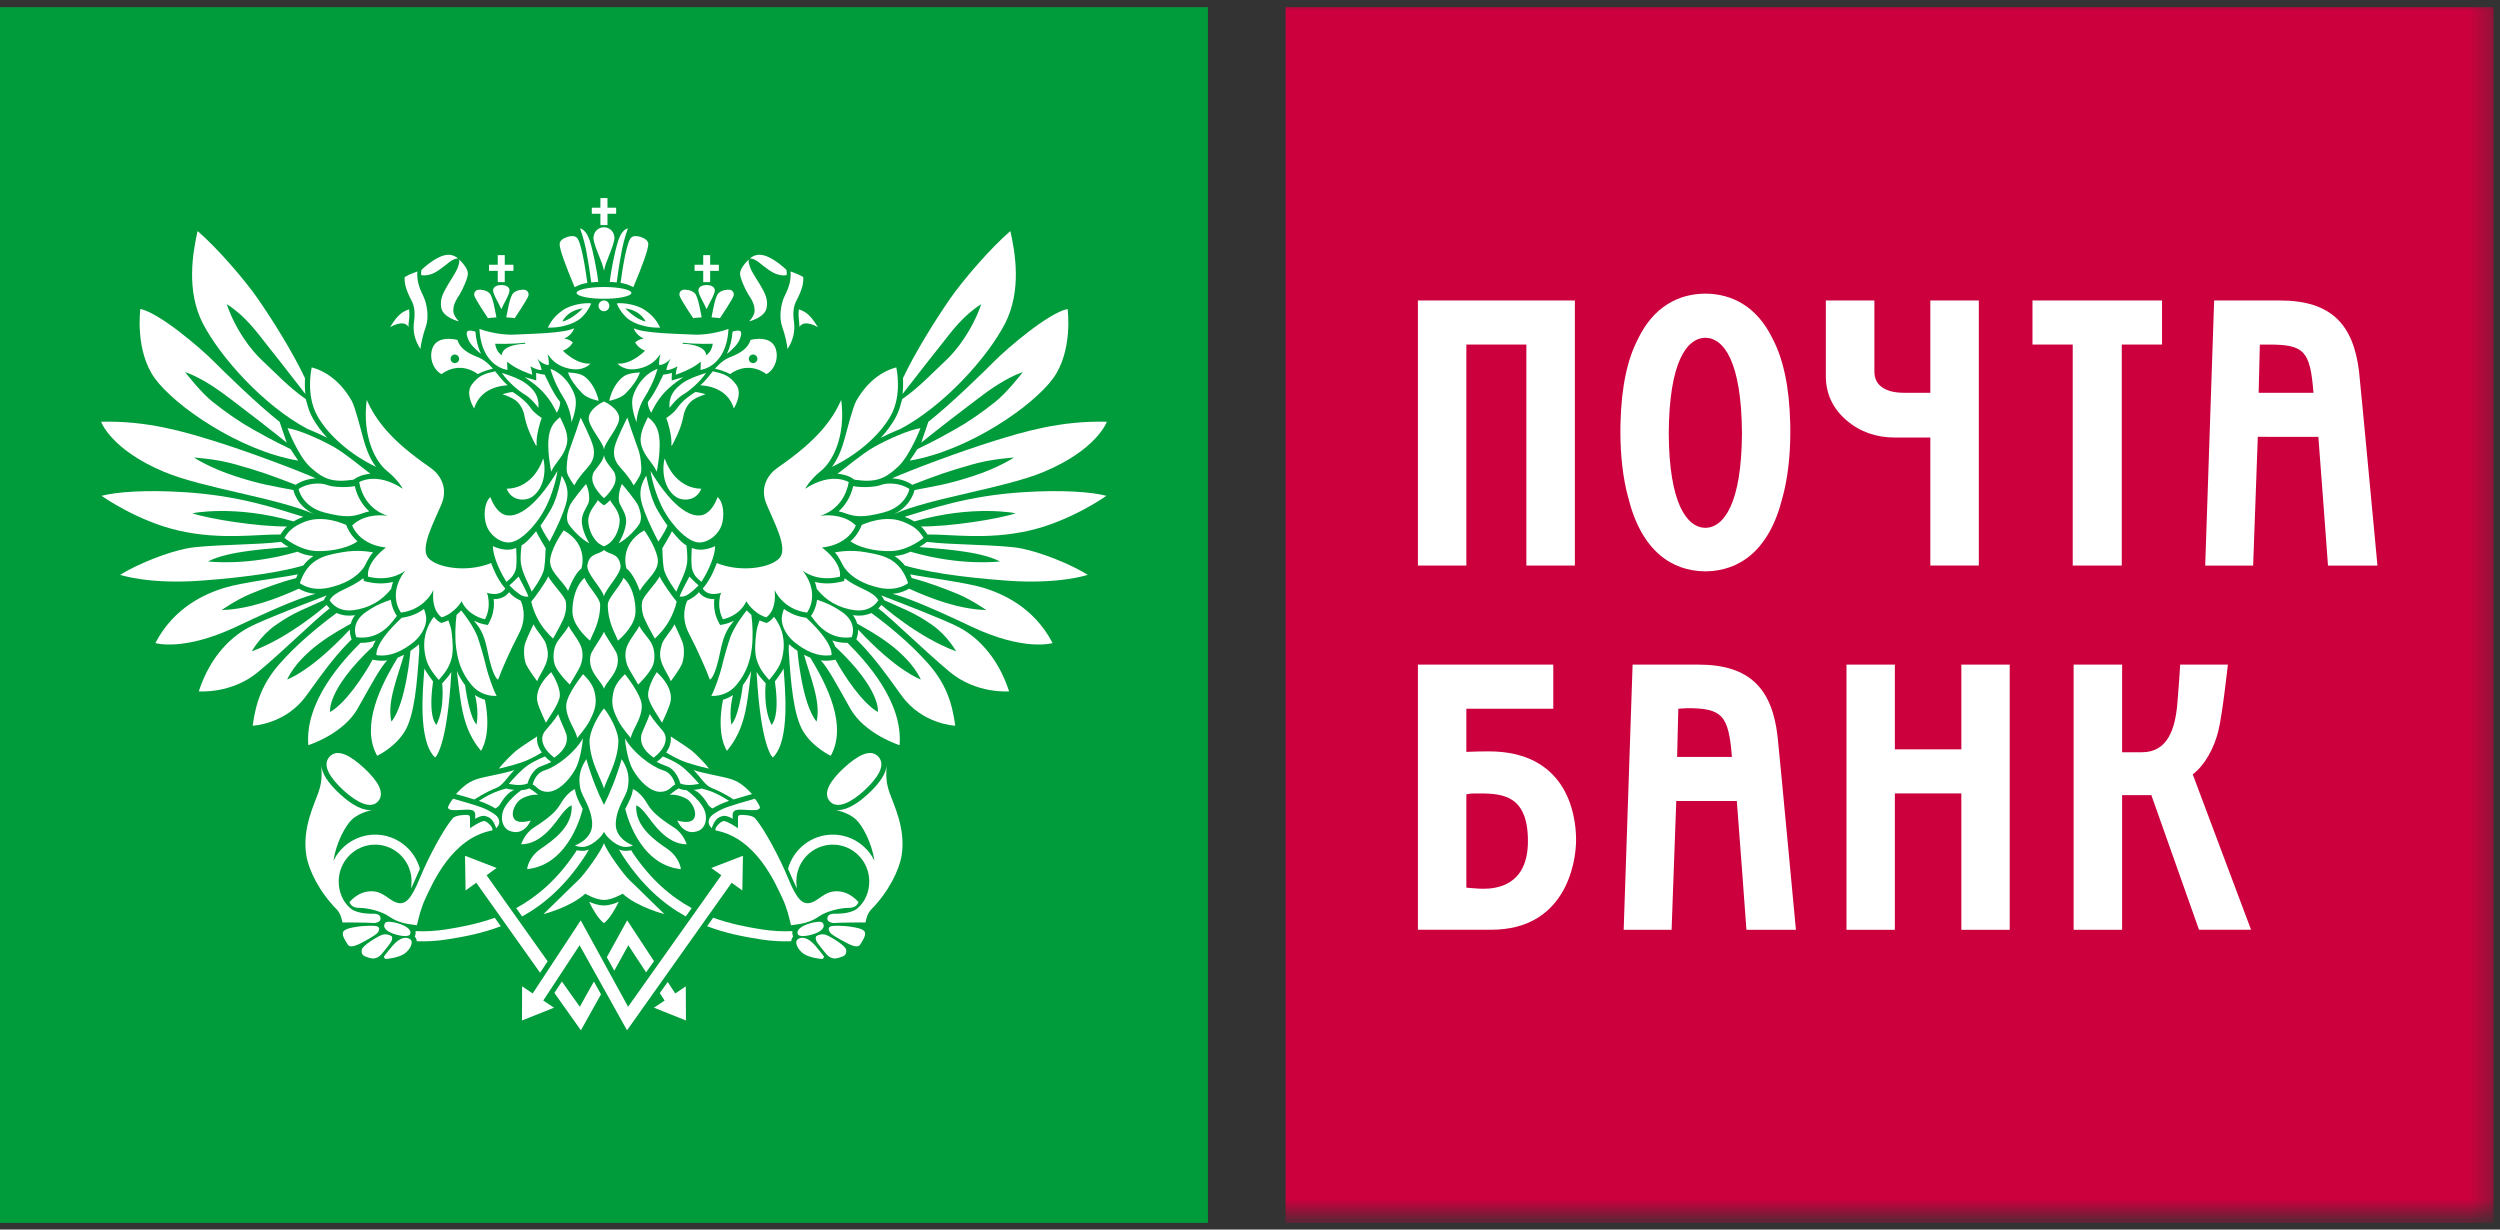 <?xml version="1.0" encoding="UTF-8" standalone="no"?>
<svg width="122px" height="60px" viewBox="0 0 122 60" version="1.1" xmlns="http://www.w3.org/2000/svg" xmlns:xlink="http://www.w3.org/1999/xlink">
    <rect x="0" y="0" width="122" height="60" fill="#333333" stroke="none"/>
    <!-- Generator: Sketch 42 (36781) - http://www.bohemiancoding.com/sketch -->
    <title>logo</title>
    <desc>Created with Sketch.</desc>
    <defs>
        <polygon id="path-1" points="0 59.33 121.685 59.33 121.685 0 0 0"></polygon>
    </defs>
    <g id="GUI_kireev" stroke="none" stroke-width="1" fill="none" fill-rule="evenodd">
        <g id="head" transform="translate(-330, -20)">
            <g id="logo">
                <g transform="translate(330, 20)">
                    <polygon id="Fill-1" fill="#009b3a" points="0 59.678 58.948 59.678 58.948 0.349 0 0.349"></polygon>
                    <g id="Group-365" transform="translate(0, 0.027)">
                        <path d="M17.896,19.49 C18.331,20.457 19.043,21.449 20.992,22.788 C21.424,23.088 21.905,23.711 21.541,24.588 C21.171,25.464 20.487,26.709 20.895,27.195 C21.308,27.679 22.776,27.932 23.969,27.45 C23.969,27.45 24.22,28.208 24.658,28.694 C24.658,28.694 24.451,29.112 23.764,28.901 C23.764,28.901 24.014,29.524 23.669,30.194 C23.669,30.194 22.868,30.056 22.525,29.316 C22.525,29.316 22.202,29.892 21.561,30.1 C21.561,30.1 21.034,29.826 21.151,28.761 C21.151,28.761 20.759,29.709 19.57,29.868 C19.57,29.868 18.88,28.993 19.774,27.817 C19.774,27.817 19.132,28.394 17.967,28.116 C17.967,28.116 17.781,27.518 18.834,26.687 C18.834,26.687 17.642,26.64 17.185,25.625 C17.185,25.625 17.689,25.001 18.925,25.141 C18.925,25.141 17.781,24.886 17.528,23.502 C17.528,23.502 18.353,22.972 19.66,23.825 C19.66,23.825 19.428,23.388 18.88,22.95 C18.331,22.511 17.665,21.288 17.896,19.49 L17.896,19.49 Z" id="Fill-2" fill="#FFFFFF"></path>
                        <path d="M22.693,33.404 C22.517,33.171 22.388,32.94 22.294,32.717 C22.499,34.395 22.57,35.526 23.471,36.613 C23.471,36.613 24.014,35.886 23.665,34.12 C23.515,34.076 23.343,34.003 23.18,33.892 C23.18,33.892 23.385,34.609 23.255,35.33 C23.255,35.33 22.933,35.094 22.693,33.404" id="Fill-4" fill="#FFFFFF"></path>
                        <path d="M21.135,33.23 C21.028,33.093 20.821,32.804 20.711,32.598 C20.637,33.573 20.38,36.136 21.234,36.94 C21.234,36.94 21.82,36.509 22.025,32.767 C21.901,32.977 21.683,33.2 21.577,33.322 C21.577,33.322 21.72,34.509 21.298,35.347 C21.298,35.347 20.874,35.023 21.135,33.23" id="Fill-6" fill="#FFFFFF"></path>
                        <path d="M19.1,35.189 C19.815,34.325 20.032,31.734 20.032,31.734 C20.131,31.666 20.23,31.593 20.333,31.513 C20.369,31.479 20.411,31.446 20.448,31.409 C20.448,31.502 20.452,31.601 20.462,31.698 C20.358,33.259 20.236,34.865 19.751,35.665 C19.278,36.45 18.405,36.856 18.405,36.856 C17.59,35.393 18.576,33.431 19.405,32.067 C19.504,32.028 19.608,31.979 19.714,31.926 C19.424,32.976 18.871,34.225 19.1,35.189" id="Fill-8" fill="#FFFFFF"></path>
                        <path d="M17.072,30.692 C17.068,30.858 17.099,30.997 17.122,31.065 C17.13,31.092 17.142,31.132 17.16,31.172 C16.475,31.848 15.968,32.495 14.954,33.912 C13.939,35.33 12.331,35.387 12.331,35.387 C12.487,34.238 12.796,33.331 13.658,32.352 C14.517,31.374 15.619,30.479 16.426,29.888 C16.632,29.982 16.905,30.043 17.247,30.002 C17.273,30 17.301,29.997 17.326,29.99 C17.218,30.134 17.152,30.277 17.119,30.409 C16.505,30.762 14.728,31.668 14.009,33.132 C14.009,33.132 15.133,32.774 17.072,30.692" id="Fill-10" fill="#FFFFFF"></path>
                        <path d="M15.8,29.263 L15.865,29.141 C15.891,29.101 15.911,29.065 15.939,29.03 C15.277,29.288 12.924,30.182 12.163,30.578 C11.401,30.977 10.298,31.878 9.7,33.711 C9.7,33.711 11.288,33.853 12.598,32.763 C13.91,31.668 15.437,30.146 16.09,29.662 C16.024,29.602 15.974,29.543 15.939,29.493 C15.939,29.493 14.164,31.073 12.289,31.757 C12.289,31.757 12.69,31.023 13.432,30.492 C14.334,29.847 15.01,29.63 15.8,29.263" id="Fill-12" fill="#FFFFFF"></path>
                        <path d="M14.452,28.18 C14.478,28.117 14.504,28.057 14.531,28.001 C13.754,28.159 11.815,28.394 10.946,28.66 C10.08,28.929 8.512,29.567 7.581,31.355 C7.581,31.355 8.947,31.778 11.524,30.559 C14.101,29.337 14.91,29.083 15.401,28.952 C15.01,28.923 14.731,28.79 14.588,28.7 C13.56,29.162 12.185,29.706 10.82,29.743 C10.82,29.743 11.491,29.265 12.201,28.963 C12.966,28.642 13.81,28.348 14.452,28.18" id="Fill-14" fill="#FFFFFF"></path>
                        <path d="M14.519,26.896 C14.77,27.015 14.964,27.074 15.294,27.108 C15.115,27.226 14.945,27.374 14.792,27.574 C13.883,27.838 12.333,28.125 9.778,28.311 C7.226,28.494 5.862,28.024 5.862,28.024 C6.752,27.476 8.171,26.92 9.132,26.733 C10.091,26.546 12.612,26.568 13.717,26.416 C13.729,26.429 13.863,26.538 14.081,26.67 C13.151,26.754 11.171,26.846 10.15,27.37 C10.15,27.37 12.035,27.621 14.519,26.896" id="Fill-16" fill="#FFFFFF"></path>
                        <path d="M14.326,25.417 C14.455,25.341 14.61,25.264 14.801,25.193 C13.507,24.8 11.733,24.169 9.059,23.995 C7.1,23.866 5.687,23.979 4.954,24.169 C4.954,24.169 6.74,25.434 8.778,25.879 C10.82,26.327 12.477,26.045 13.688,26.056 C13.766,25.936 13.857,25.8 14,25.665 C12.582,25.674 10.227,25.304 9.384,25.021 C9.384,25.021 11.439,24.591 14.326,25.417" id="Fill-18" fill="#FFFFFF"></path>
                        <path d="M14.319,23.887 C14.326,23.924 14.478,24.658 15.323,25.063 C13.507,24.264 9.931,23.803 8.007,22.999 C5.409,21.911 4.933,20.554 4.933,20.554 C7.183,20.494 9.001,21.046 10.404,21.48 C12.044,21.985 14.543,22.925 15.417,23.318 C15.093,23.33 14.73,23.427 14.428,23.63 C13.208,23.158 12.638,22.958 11.53,22.646 C10.653,22.399 10.007,22.351 9.46,22.298 C9.46,22.298 10.23,22.81 11.498,23.217 C12.755,23.623 13.299,23.69 14.319,23.887" id="Fill-20" fill="#FFFFFF"></path>
                        <path d="M14.183,21.892 C14.255,22.021 14.47,22.33 14.555,22.452 C11.684,21.968 8.526,19.783 7.55,18.428 C6.574,17.072 6.849,15.051 6.849,15.051 C7.797,15.241 9.855,17.028 10.388,17.567 C10.922,18.102 12.53,19.68 13.645,20.559 L13.992,21.576 C13.038,20.802 11.905,19.941 11.2,19.405 C10.656,18.994 9.843,18.408 9.033,18.131 C9.033,18.131 9.779,19.107 10.38,19.585 C11.074,20.137 11.78,20.616 12.36,20.936 C12.875,21.221 13.139,21.382 14.183,21.892" id="Fill-22" fill="#FFFFFF"></path>
                        <path d="M22.28,29.981 C22.368,29.903 22.445,29.828 22.505,29.76 C22.638,29.927 23.082,30.484 23.302,31.04 C23.465,31.514 23.643,32.159 23.73,32.529 C23.818,32.896 24.077,33.666 24.237,33.929 C24.237,33.929 23.538,34.017 23.02,33.408 C22.511,32.811 22.341,32.21 22.26,31.594 C22.193,31.111 22.218,30.441 22.28,29.981" id="Fill-24" fill="#FFFFFF"></path>
                        <path d="M21.178,30.072 C21.308,30.247 21.433,30.318 21.445,30.326 L21.541,30.375 L21.637,30.341 C21.726,30.314 21.805,30.282 21.88,30.244 C21.983,30.529 22.025,30.666 22.049,30.907 C22.081,31.229 22.143,31.736 22.025,32.15 C21.88,32.654 21.577,32.963 21.412,33.156 C21.412,33.156 20.954,32.649 20.824,32.232 C20.688,31.794 20.639,31.285 20.808,30.763 C20.9,30.48 21.046,30.221 21.178,30.072" id="Fill-26" fill="#FFFFFF"></path>
                        <path d="M19.602,30.121 C20.07,30.058 20.423,29.888 20.691,29.691 C20.75,29.857 20.843,30.08 20.776,30.396 C20.704,30.713 20.487,31.062 20.176,31.315 C19.701,31.694 19.072,32.051 18.374,31.943 C18.374,31.943 18.213,31.414 19.602,30.121" id="Fill-28" fill="#FFFFFF"></path>
                        <path d="M19.072,29.24 C19.131,29.709 19.353,30.004 19.368,30.027 C19.206,30.223 18.617,31.238 17.392,31.07 C17.392,31.07 17.058,30.377 17.876,29.826 C18.428,29.453 18.693,29.377 19.072,29.24" id="Fill-30" fill="#FFFFFF"></path>
                        <path d="M19.179,28.371 C18.854,28.453 18.428,28.486 17.908,28.363 L17.766,28.329 L17.722,28.191 C17.092,28.708 16.343,28.796 16.085,29.265 C16.085,29.265 16.4,29.848 17.218,29.753 C18.037,29.654 18.649,29.268 19.088,28.715 C19.105,28.633 19.142,28.477 19.179,28.371" id="Fill-32" fill="#FFFFFF"></path>
                        <path d="M17.766,27.643 C17.88,27.469 17.96,27.2 18.205,26.928 C17.665,26.834 17.177,26.826 16.542,26.95 C15.788,27.091 15.018,27.271 14.633,28.428 C14.633,28.428 15.115,28.842 15.996,28.663 C16.744,28.507 17.393,28.185 17.766,27.643" id="Fill-34" fill="#FFFFFF"></path>
                        <path d="M17.444,26.391 C17.256,26.224 17.079,26.01 16.955,25.731 L16.893,25.586 C16.239,25.318 15.558,25.181 14.888,25.429 C14.221,25.682 14.046,25.969 13.879,26.221 C13.879,26.221 14.618,26.844 15.466,26.865 C16.316,26.894 17.102,26.646 17.444,26.391" id="Fill-36" fill="#FFFFFF"></path>
                        <path d="M17.642,25.039 C17.754,24.996 17.88,24.956 18.022,24.927 C17.737,24.671 17.449,24.278 17.312,23.694 C17.008,23.765 16.296,23.765 15.983,23.646 C15.667,23.525 15.05,23.519 14.569,23.838 C14.569,23.838 14.729,24.689 15.817,24.979 C16.845,25.251 17.223,25.181 17.642,25.039" id="Fill-38" fill="#FFFFFF"></path>
                        <path d="M17.249,23.382 L17.393,23.289 C17.413,23.277 17.656,23.126 18.072,23.093 C17.722,22.831 16.884,22.125 16.296,21.786 C15.648,21.422 14.576,20.94 14.031,20.867 C14.031,20.867 14.543,22.218 15.136,22.764 C15.757,23.33 16.189,23.539 17.249,23.382" id="Fill-40" fill="#FFFFFF"></path>
                        <path d="M18.353,22.76 C18.089,22.419 17.884,21.948 17.733,21.391 C17.61,20.94 17.327,19.817 17.16,19.527 C16.993,19.235 16.389,18.219 15.212,17.901 C15.212,17.901 14.898,19.229 15.491,20.276 C16,21.181 17.05,22.134 18.353,22.76" id="Fill-42" fill="#FFFFFF"></path>
                        <path d="M24.89,28.924 C25.035,29.074 25.147,29.154 25.41,29.287 C25.41,29.287 25.786,30.009 25.33,30.882 C24.873,31.754 24.49,32.643 24.307,33.139 C24.307,33.139 24.062,33.101 23.79,31.737 C23.607,30.812 23.374,30.58 23.131,30.263 C23.396,30.397 23.609,30.437 23.628,30.441 L23.81,30.472 L23.892,30.309 C24.055,29.997 24.105,29.694 24.105,29.441 C24.105,29.359 24.099,29.281 24.089,29.21 C24.513,29.22 24.738,29.005 24.826,28.896 C24.832,28.884 24.84,28.878 24.844,28.868 L24.89,28.924" id="Fill-44" fill="#FFFFFF"></path>
                        <path d="M14.882,18.457 C14.878,18.586 14.874,18.725 14.878,18.874 L14.902,19.2 C14.205,18.306 13.374,17.231 12.58,16.236 C12.035,15.556 11.574,15.144 11.064,14.812 C11.491,16.073 12.266,17.079 12.811,17.581 C13.355,18.083 14.149,18.929 14.919,19.445 L14.993,19.701 C15.053,19.935 15.145,20.176 15.274,20.402 C15.452,20.721 15.689,21.035 15.968,21.339 C15.744,21.227 15.488,21.106 15.228,20.996 L14.99,20.897 C12.868,19.764 10.768,17.419 9.915,15.787 C9.061,14.156 9.418,12.262 9.642,11.248 C10.605,12.07 11.99,13.686 12.594,14.567 C13.338,15.645 14.292,17.174 14.879,18.419 L14.882,18.457" id="Fill-46" fill="#FFFFFF"></path>
                        <path d="M44.621,25.417 C44.492,25.341 44.338,25.264 44.148,25.193 C45.439,24.8 47.216,24.169 49.887,23.995 C51.847,23.866 53.264,23.979 53.995,24.169 C53.995,24.169 52.211,25.434 50.169,25.879 C48.129,26.327 46.472,26.045 45.261,26.056 C45.182,25.936 45.09,25.8 44.948,25.665 C46.366,25.674 48.724,25.304 49.565,25.021 C49.565,25.021 47.51,24.591 44.621,25.417" id="Fill-48" fill="#FFFFFF"></path>
                        <path d="M44.628,23.887 C44.621,23.924 44.469,24.658 43.624,25.063 C45.44,24.264 49.019,23.803 50.94,22.999 C53.54,21.911 54.015,20.554 54.015,20.554 C51.766,20.494 49.947,21.046 48.544,21.48 C46.905,21.985 44.404,22.925 43.529,23.318 C43.858,23.33 44.216,23.427 44.521,23.63 C45.742,23.158 46.31,22.958 47.42,22.646 C48.294,22.399 48.941,22.351 49.488,22.298 C49.488,22.298 48.719,22.81 47.45,23.217 C46.191,23.623 45.648,23.69 44.628,23.887" id="Fill-50" fill="#FFFFFF"></path>
                        <path d="M44.765,21.892 C44.694,22.021 44.478,22.33 44.393,22.452 C47.264,21.968 50.423,19.783 51.398,18.428 C52.377,17.072 52.099,15.051 52.099,15.051 C51.15,15.241 49.093,17.028 48.56,17.567 C48.027,18.102 46.418,19.68 45.302,20.559 L44.955,21.576 C45.909,20.802 47.042,19.941 47.75,19.405 C48.292,18.994 49.105,18.408 49.914,18.131 C49.914,18.131 49.17,19.107 48.568,19.585 C47.877,20.137 47.17,20.616 46.588,20.936 C46.074,21.221 45.81,21.382 44.765,21.892" id="Fill-52" fill="#FFFFFF"></path>
                        <path d="M44.068,18.457 C44.072,18.586 44.075,18.725 44.069,18.874 L44.045,19.2 C44.741,18.306 45.576,17.231 46.369,16.236 C46.914,15.556 47.376,15.144 47.886,14.812 C47.454,16.073 46.684,17.079 46.137,17.581 C45.592,18.083 44.803,18.929 44.031,19.445 L43.955,19.701 C43.895,19.935 43.804,20.176 43.676,20.402 C43.495,20.721 43.262,21.035 42.98,21.339 C43.204,21.227 43.46,21.106 43.719,20.996 L43.958,20.897 C46.08,19.764 48.183,17.419 49.033,15.787 C49.882,14.156 49.533,12.262 49.306,11.248 C48.343,12.07 46.957,13.686 46.352,14.567 C45.609,15.645 44.658,17.174 44.068,18.419 L44.068,18.457" id="Fill-54" fill="#FFFFFF"></path>
                        <path d="M17.59,31.344 C16.716,32.223 14.874,34.197 15.045,36.338 C15.045,36.338 16.759,35.8 17.462,34.536 C18.169,33.275 18.604,32.483 18.899,32.199 C18.709,32.223 18.519,32.223 18.334,32.192 L18.18,32.168 C17.745,32.965 16.884,34.266 16.109,34.721 C16.109,34.721 15.911,33.666 18.189,31.526 C18.22,31.439 18.267,31.337 18.331,31.227 C18.123,31.304 17.885,31.347 17.619,31.343" id="Fill-56" fill="#FFFFFF"></path>
                        <path d="M41.052,19.49 C40.617,20.457 39.903,21.449 37.96,22.788 C37.523,23.088 37.043,23.711 37.409,24.588 C37.774,25.464 38.464,26.709 38.049,27.195 C37.638,27.679 36.172,27.932 34.978,27.45 C34.978,27.45 34.729,28.208 34.293,28.694 C34.293,28.694 34.497,29.112 35.187,28.901 C35.187,28.901 34.935,29.524 35.278,30.194 C35.278,30.194 36.08,30.056 36.421,29.316 C36.421,29.316 36.743,29.892 37.387,30.1 C37.387,30.1 37.916,29.826 37.799,28.761 C37.799,28.761 38.187,29.709 39.381,29.868 C39.381,29.868 40.069,28.993 39.172,27.817 C39.172,27.817 39.815,28.394 40.984,28.116 C40.984,28.116 41.167,27.518 40.11,26.687 C40.11,26.687 41.306,26.64 41.765,25.625 C41.765,25.625 41.259,25.001 40.023,25.141 C40.023,25.141 41.167,24.886 41.419,23.502 C41.419,23.502 40.594,22.972 39.29,23.825 C39.29,23.825 39.517,23.388 40.066,22.95 C40.617,22.511 41.283,21.288 41.052,19.49" id="Fill-58" fill="#FFFFFF"></path>
                        <path d="M36.256,33.404 C36.429,33.171 36.557,32.94 36.657,32.717 C36.452,34.395 36.377,35.526 35.476,36.613 C35.476,36.613 34.935,35.886 35.282,34.12 C35.436,34.076 35.604,34.003 35.77,33.892 C35.77,33.892 35.563,34.609 35.691,35.33 C35.691,35.33 36.019,35.094 36.256,33.404" id="Fill-60" fill="#FFFFFF"></path>
                        <path d="M37.814,33.23 C37.922,33.093 38.131,32.804 38.238,32.598 C38.312,33.573 38.567,36.136 37.713,36.94 C37.713,36.94 37.128,36.509 36.921,32.767 C37.046,32.977 37.263,33.2 37.367,33.322 C37.367,33.322 37.227,34.509 37.65,35.347 C37.65,35.347 38.074,35.023 37.814,33.23" id="Fill-62" fill="#FFFFFF"></path>
                        <path d="M39.85,35.189 C39.129,34.325 38.915,31.734 38.915,31.734 C38.817,31.666 38.715,31.593 38.619,31.513 C38.576,31.479 38.537,31.446 38.499,31.409 C38.499,31.502 38.496,31.601 38.488,31.698 C38.588,33.259 38.715,34.865 39.196,35.665 C39.67,36.45 40.54,36.856 40.54,36.856 C41.359,35.393 40.371,33.431 39.544,32.067 C39.441,32.028 39.339,31.979 39.237,31.926 C39.525,32.976 40.077,34.225 39.85,35.189" id="Fill-64" fill="#FFFFFF"></path>
                        <path d="M41.873,30.692 C41.881,30.858 41.848,30.997 41.826,31.065 C41.818,31.092 41.805,31.132 41.79,31.172 C42.471,31.848 42.98,32.495 43.994,33.912 C45.009,35.33 46.616,35.387 46.616,35.387 C46.463,34.238 46.152,33.331 45.291,32.352 C44.431,31.374 43.333,30.479 42.523,29.888 C42.314,29.982 42.044,30.043 41.702,30.002 C41.674,30 41.647,29.997 41.621,29.99 C41.729,30.134 41.794,30.277 41.83,30.409 C42.442,30.762 44.223,31.668 44.94,33.132 C44.94,33.132 43.815,32.774 41.873,30.692" id="Fill-66" fill="#FFFFFF"></path>
                        <path d="M43.15,29.263 L43.082,29.141 C43.06,29.101 43.037,29.065 43.011,29.03 C43.671,29.288 46.026,30.182 46.786,30.578 C47.547,30.977 48.647,31.878 49.245,33.711 C49.245,33.711 47.66,33.853 46.348,32.763 C45.038,31.668 43.508,30.146 42.859,29.662 C42.924,29.602 42.973,29.543 43.011,29.493 C43.011,29.493 44.785,31.073 46.658,31.757 C46.658,31.757 46.259,31.023 45.52,30.492 C44.614,29.847 43.94,29.63 43.15,29.263" id="Fill-68" fill="#FFFFFF"></path>
                        <path d="M44.493,28.18 C44.47,28.117 44.444,28.057 44.416,28.001 C45.193,28.159 47.135,28.394 48.003,28.66 C48.867,28.929 50.437,29.567 51.367,31.355 C51.367,31.355 50.002,31.778 47.422,30.559 C44.844,29.337 44.04,29.083 43.548,28.952 C43.938,28.923 44.216,28.79 44.361,28.7 C45.389,29.162 46.765,29.706 48.129,29.743 C48.129,29.743 47.454,29.265 46.748,28.963 C45.979,28.642 45.136,28.348 44.493,28.18" id="Fill-70" fill="#FFFFFF"></path>
                        <path d="M44.431,26.896 C44.177,27.015 43.985,27.074 43.655,27.108 C43.835,27.226 44.006,27.374 44.16,27.574 C45.068,27.838 46.613,28.125 49.17,28.311 C51.724,28.494 53.085,28.024 53.085,28.024 C52.196,27.476 50.779,26.92 49.819,26.733 C48.857,26.546 46.336,26.568 45.23,26.416 C45.218,26.429 45.082,26.538 44.867,26.67 C45.798,26.754 47.777,26.846 48.799,27.37 C48.799,27.37 46.914,27.621 44.431,26.896" id="Fill-72" fill="#FFFFFF"></path>
                        <path d="M36.667,29.981 C36.58,29.903 36.505,29.828 36.439,29.76 C36.309,29.927 35.866,30.484 35.649,31.04 C35.483,31.514 35.306,32.159 35.22,32.529 C35.129,32.896 34.868,33.666 34.709,33.929 C34.709,33.929 35.41,34.017 35.928,33.408 C36.437,32.811 36.609,32.21 36.691,31.594 C36.751,31.111 36.734,30.441 36.667,29.981" id="Fill-74" fill="#FFFFFF"></path>
                        <path d="M37.767,30.072 C37.638,30.247 37.515,30.318 37.502,30.326 L37.409,30.375 L37.308,30.341 C37.224,30.314 37.144,30.282 37.068,30.244 C36.965,30.529 36.927,30.666 36.9,30.907 C36.865,31.229 36.804,31.736 36.921,32.15 C37.069,32.654 37.367,32.963 37.535,33.156 C37.535,33.156 37.993,32.649 38.125,32.232 C38.26,31.794 38.309,31.285 38.143,30.763 C38.049,30.48 37.898,30.221 37.767,30.072" id="Fill-76" fill="#FFFFFF"></path>
                        <path d="M39.347,30.121 C38.878,30.058 38.525,29.888 38.256,29.691 C38.199,29.857 38.105,30.08 38.175,30.396 C38.242,30.713 38.46,31.062 38.777,31.315 C39.245,31.694 39.878,32.051 40.576,31.943 C40.576,31.943 40.736,31.414 39.347,30.121" id="Fill-78" fill="#FFFFFF"></path>
                        <path d="M39.873,29.24 C39.818,29.709 39.595,30.004 39.577,30.027 C39.74,30.223 40.328,31.238 41.561,31.07 C41.561,31.07 41.889,30.377 41.075,29.826 C40.517,29.453 40.255,29.377 39.873,29.24" id="Fill-80" fill="#FFFFFF"></path>
                        <path d="M39.766,28.371 C40.093,28.453 40.521,28.486 41.042,28.363 L41.184,28.329 L41.225,28.191 C41.856,28.708 42.605,28.796 42.863,29.265 C42.863,29.265 42.548,29.848 41.731,29.753 C40.913,29.654 40.296,29.268 39.859,28.715 C39.843,28.633 39.808,28.477 39.766,28.371" id="Fill-82" fill="#FFFFFF"></path>
                        <path d="M41.184,27.643 C41.067,27.469 40.984,27.2 40.742,26.928 C41.286,26.834 41.772,26.826 42.406,26.95 C43.16,27.091 43.93,27.271 44.316,28.428 C44.316,28.428 43.829,28.842 42.949,28.663 C42.205,28.507 41.555,28.185 41.184,27.643" id="Fill-84" fill="#FFFFFF"></path>
                        <path d="M41.503,26.391 C41.693,26.224 41.867,26.01 41.994,25.731 L42.055,25.586 C42.711,25.318 43.393,25.181 44.057,25.429 C44.727,25.682 44.901,25.969 45.073,26.221 C45.073,26.221 44.333,26.844 43.481,26.865 C42.631,26.894 41.845,26.646 41.503,26.391" id="Fill-86" fill="#FFFFFF"></path>
                        <path d="M41.306,25.039 C41.193,24.996 41.067,24.956 40.923,24.927 C41.214,24.671 41.499,24.278 41.637,23.694 C41.941,23.765 42.654,23.765 42.968,23.646 C43.282,23.525 43.899,23.519 44.38,23.838 C44.38,23.838 44.223,24.689 43.129,24.979 C42.1,25.251 41.723,25.181 41.306,25.039" id="Fill-88" fill="#FFFFFF"></path>
                        <path d="M41.697,23.382 L41.555,23.289 C41.534,23.277 41.291,23.126 40.872,23.093 C41.226,22.831 42.059,22.125 42.654,21.786 C43.3,21.422 44.37,20.94 44.92,20.867 C44.92,20.867 44.406,22.218 43.809,22.764 C43.192,23.33 42.759,23.539 41.697,23.382" id="Fill-90" fill="#FFFFFF"></path>
                        <path d="M40.594,22.76 C40.858,22.419 41.063,21.948 41.214,21.391 C41.34,20.94 41.622,19.817 41.79,19.527 C41.959,19.235 42.56,18.219 43.738,17.901 C43.738,17.901 44.052,19.229 43.458,20.276 C42.946,21.181 41.9,22.134 40.594,22.76" id="Fill-92" fill="#FFFFFF"></path>
                        <path d="M34.062,28.924 C33.91,29.074 33.798,29.154 33.538,29.287 C33.538,29.287 33.16,30.009 33.618,30.882 C34.072,31.754 34.456,32.643 34.642,33.139 C34.642,33.139 34.886,33.101 35.157,31.737 C35.342,30.812 35.575,30.58 35.816,30.263 C35.551,30.397 35.34,30.437 35.321,30.441 L35.14,30.472 L35.056,30.309 C34.891,29.997 34.847,29.694 34.847,29.441 C34.847,29.359 34.85,29.281 34.859,29.21 C34.435,29.22 34.209,29.005 34.125,28.896 C34.115,28.884 34.108,28.878 34.103,28.868 L34.062,28.924" id="Fill-94" fill="#FFFFFF"></path>
                        <path d="M41.359,31.344 C42.232,32.223 44.075,34.197 43.9,36.338 C43.9,36.338 42.188,35.8 41.486,34.536 C40.779,33.275 40.346,32.483 40.049,32.199 C40.237,32.223 40.427,32.223 40.614,32.192 L40.771,32.168 C41.204,32.965 42.065,34.266 42.84,34.721 C42.84,34.721 43.036,33.666 40.76,31.526 C40.728,31.439 40.68,31.337 40.617,31.227 C40.824,31.304 41.063,31.347 41.328,31.343" id="Fill-96" fill="#FFFFFF"></path>
                        <path d="M28.137,14.267 C28.137,14.109 28.736,13.979 29.474,13.979 C30.213,13.979 30.811,14.109 30.811,14.267 C30.811,14.424 30.213,14.553 29.474,14.553 C28.736,14.553 28.137,14.424 28.137,14.267" id="Fill-98" fill="#FFFFFF"></path>
                        <path id="Fill-100" fill="#FFFFFF"></path>
                        <path d="M29.735,14.898 C29.735,15.044 29.62,15.162 29.474,15.162 C29.329,15.162 29.209,15.044 29.209,14.898 C29.209,14.752 29.329,14.634 29.474,14.634 C29.62,14.634 29.735,14.752 29.735,14.898" id="Fill-102" fill="#FFFFFF"></path>
                        <path d="M28.041,13.987 C27.598,12.92 27.299,12.131 27.31,11.868 C27.318,11.71 27.507,11.591 27.686,11.536 C27.861,11.48 28.018,11.469 28.137,11.56 C28.369,11.739 28.582,13.18 28.663,13.778 C28.439,13.821 28.303,13.85 28.041,13.987" id="Fill-104" fill="#FFFFFF"></path>
                        <path d="M28.854,13.756 C28.965,13.741 29.082,13.736 29.199,13.731 C29.129,13.159 28.931,12.205 28.817,11.831 C28.7,11.454 28.553,11.184 28.308,11.116 C28.308,11.116 28.498,11.64 28.603,12.181 C28.707,12.723 28.786,13.24 28.854,13.756" id="Fill-106" fill="#FFFFFF"></path>
                        <path d="M27.446,15.666 C27.937,15.55 28.439,15.022 28.439,15.022 C27.646,15.137 27.446,15.666 27.446,15.666 M28.181,15.619 C27.496,16.019 26.73,15.958 26.73,15.958 C26.879,15.685 27.018,15.432 27.446,15.125 C27.874,14.817 28.572,14.74 28.846,14.778 C28.785,14.983 28.506,15.426 28.181,15.619" id="Fill-108" fill="#FFFFFF"></path>
                        <path d="M25.627,16.75 L25.627,16.695 C24.955,16.781 24.163,16.746 24.163,16.746 C24.202,16.997 24.307,17.188 24.484,17.305 C24.527,16.756 25.627,16.75 25.627,16.75 M23.396,16.025 C23.396,16.025 24.246,16.342 25.098,16.302 C25.946,16.258 27.514,16.241 28.018,15.993 C28.018,15.993 27.937,16.314 27.532,16.499 C27.532,16.499 27.745,16.499 27.953,16.683 C27.953,16.683 27.831,16.948 27.469,17.089 C27.469,17.089 28.117,17.765 28.812,17.717 C28.812,17.717 28.493,18.117 27.782,17.963 C27.071,17.809 26.844,17.409 26.724,17.255 C26.724,17.255 26.816,17.638 26.772,17.792 C26.772,17.792 26.46,17.773 26.217,17.465 C26.217,17.465 26.394,17.773 26.431,18.033 C26.431,18.033 26.235,18.055 25.884,17.847 C25.884,17.847 25.957,18.039 25.971,18.259 C25.971,18.259 25.15,17.995 24.752,17.619 C24.752,17.619 24.747,17.878 24.767,18.025 C24.767,18.025 23.494,17.896 23.396,16.025" id="Fill-110" fill="#FFFFFF"></path>
                        <path d="M23.199,16.155 C23.231,16.56 23.334,16.959 23.475,17.242 C23.475,17.242 22.974,16.864 22.852,16.542 C22.727,16.223 22.697,16.001 23.199,16.155" id="Fill-112" fill="#FFFFFF"></path>
                        <path d="M22.193,17.693 C22.312,17.693 22.406,17.601 22.406,17.484 C22.406,17.367 22.312,17.274 22.193,17.274 C22.081,17.274 21.989,17.367 21.989,17.484 C21.989,17.601 22.081,17.693 22.193,17.693 M23.421,17.447 C23.756,17.601 24.055,17.966 24.055,17.966 C23.547,18.083 23.322,18.229 23.322,18.229 C22.348,17.538 21.547,18.233 21.547,18.233 C21.02,17.935 20.919,17.201 21.182,16.814 C21.445,16.424 22.039,16.492 22.32,16.56 C22.499,17.128 23.119,17.31 23.421,17.447" id="Fill-114" fill="#FFFFFF"></path>
                        <path d="M24.166,18.092 C24.166,18.092 24.519,18.568 24.779,18.777 C24.779,18.777 23.47,18.765 23.14,19.906 C23.14,19.906 22.686,19.207 23.017,18.751 C23.374,18.261 23.701,18.2 24.166,18.092" id="Fill-116" fill="#FFFFFF"></path>
                        <path d="M25.602,18.376 C25.602,18.376 26.025,18.501 26.167,18.538 C26.167,18.538 26.171,18.292 26.163,18.173 C26.29,18.204 26.448,18.245 26.584,18.259 C26.584,18.259 27.005,19.207 27.336,19.59 C27.336,19.59 27.355,19.8 27.171,20.119 C27.171,20.119 26.931,19.558 26.502,19.108 C26.26,18.857 26.105,18.728 25.602,18.376" id="Fill-118" fill="#FFFFFF"></path>
                        <path d="M24.49,18.173 C24.627,18.21 25.303,18.423 25.627,18.661 C26.038,18.955 26.32,19.294 26.275,19.878 C26.275,19.878 25.946,19.415 25.58,19.207 C25.291,19.04 24.767,18.58 24.49,18.173" id="Fill-120" fill="#FFFFFF"></path>
                        <path d="M24.499,13.884 C24.624,13.884 24.865,13.945 24.865,14.145 C24.865,14.35 24.554,14.838 24.469,15.054 L24.461,15.054 C24.378,14.838 24.062,14.35 24.062,14.145 C24.062,13.945 24.307,13.884 24.431,13.884 L24.499,13.884" id="Fill-122" fill="#FFFFFF"></path>
                        <path d="M24.225,15.46 C24.167,15.176 24.055,14.438 23.882,14.276 C23.717,14.119 23.471,14.104 23.352,14.111 C23.227,14.119 23.1,14.246 23.151,14.41 C23.199,14.58 23.741,15.397 23.812,15.5 C23.938,15.478 23.914,15.486 24.225,15.46" id="Fill-124" fill="#FFFFFF"></path>
                        <path d="M24.706,15.46 C24.767,15.176 24.876,14.438 25.05,14.276 C25.214,14.119 25.461,14.104 25.581,14.111 C25.704,14.119 25.834,14.246 25.785,14.41 C25.731,14.58 25.19,15.397 25.118,15.5 C24.994,15.478 25.017,15.486 24.706,15.46" id="Fill-126" fill="#FFFFFF"></path>
                        <polygon id="Fill-128" fill="#FFFFFF" points="25.055 12.893 24.632 12.893 24.632 12.424 24.291 12.424 24.291 12.893 23.865 12.893 23.865 13.19 24.291 13.19 24.291 13.741 24.632 13.741 24.632 13.19 25.055 13.19"></polygon>
                        <path d="M19.934,15.928 C19.934,15.835 19.938,15.745 19.952,15.656 C19.984,15.426 19.987,15.231 19.962,15.068 C19.657,15.186 19.452,15.26 19.033,15.941 C19.033,15.941 19.701,15.527 19.934,15.928" id="Fill-130" fill="#FFFFFF"></path>
                        <path d="M20.517,17.005 C20.526,16.837 20.637,16.302 20.776,15.929 C20.946,15.464 20.847,14.795 20.641,14.387 C20.443,13.995 20.335,13.626 20.368,13.22 C20.368,13.22 19.976,13.353 19.747,13.494 C19.711,13.966 19.984,14.438 20.114,14.706 C20.268,15.023 20.236,15.437 20.202,15.69 C20.143,16.119 20.23,16.576 20.517,17.005" id="Fill-132" fill="#FFFFFF"></path>
                        <path d="M20.561,13.4 C20.545,13.346 20.545,13.197 20.574,13.138 C20.574,13.138 21.198,12.527 21.722,12.424 C22.051,12.355 22.254,12.503 22.354,12.585 C22.354,12.585 22.171,12.564 21.891,12.793 C21.61,13.021 21.263,13.295 21.003,13.364 C20.742,13.434 20.688,13.413 20.561,13.4" id="Fill-134" fill="#FFFFFF"></path>
                        <path d="M22.406,12.631 C22.638,12.866 22.838,13.116 22.832,13.332 C22.829,13.556 22.57,14.119 22.436,14.333 C22.3,14.546 22.101,14.828 22.123,15.168 C22.136,15.338 22.254,15.512 22.393,15.657 C22.393,15.657 21.63,15.475 21.535,15.001 C21.454,14.576 21.635,14.281 21.758,14.046 C21.871,13.824 22.222,13.31 22.312,13.096 C22.393,12.901 22.436,12.739 22.406,12.631" id="Fill-136" fill="#FFFFFF"></path>
                        <path d="M26.861,17.971 C27.012,18.515 27.272,19.025 27.527,19.425 C27.757,19.792 27.903,20.384 27.882,20.585 C27.882,20.585 28.226,19.82 28.052,19.28 C27.912,18.86 27.543,18.233 26.861,17.971" id="Fill-138" fill="#FFFFFF"></path>
                        <path d="M27.719,18.149 C27.719,18.149 28.243,18.16 28.487,18.321 C28.801,18.529 29.099,18.986 29.216,19.533 C29.216,19.533 28.687,19.44 28.427,19.179 C28.164,18.916 27.842,18.523 27.719,18.149" id="Fill-140" fill="#FFFFFF"></path>
                        <path d="M25.012,19.101 C24.912,19.108 24.643,19.171 24.512,19.211 C24.512,19.211 24.957,19.341 25.18,19.527 C25.371,19.684 25.535,19.926 25.609,20.337 C25.719,20.91 26.052,21.527 26.152,21.712 L26.193,21.705 C26.133,21.31 26.375,20.492 26.441,20.373 C26.441,20.373 26.086,20.151 25.923,19.919 C25.804,19.749 25.595,19.465 25.012,19.101" id="Fill-142" fill="#FFFFFF"></path>
                        <path d="M27.33,20.331 C27.459,20.632 27.805,21.165 27.643,21.72 C27.482,22.277 27.12,22.516 26.898,22.989 C26.898,22.989 26.724,22.136 26.76,21.48 C26.8,20.822 27.038,20.569 27.33,20.331" id="Fill-144" fill="#FFFFFF"></path>
                        <path d="M28.334,20.353 C28.334,20.353 28.854,21.368 28.948,21.765 C29.039,22.159 28.954,22.422 28.776,22.663 C28.603,22.9 28.302,23.158 28.025,23.659 C28.025,23.659 27.704,23.232 27.666,23.009 C27.629,22.786 27.689,22.253 27.759,22.031 C27.827,21.804 28.101,21.086 28.334,20.353" id="Fill-146" fill="#FFFFFF"></path>
                        <path d="M28.6,23.592 C28.487,23.717 27.879,24.452 27.798,24.666 C27.716,24.879 27.575,25.285 27.762,25.568 C27.953,25.851 28.387,26.298 28.762,26.489 C28.762,26.489 28.353,25.844 28.396,25.315 C28.42,24.976 28.681,24.675 28.731,24.468 C28.781,24.264 28.749,23.915 28.6,23.592" id="Fill-148" fill="#FFFFFF"></path>
                        <path d="M27.41,23.187 C27.504,23.318 27.666,23.634 27.689,23.942 C27.712,24.245 27.662,24.489 27.497,24.934 C27.291,25.496 26.967,26.121 26.817,26.403 C26.817,26.403 26.532,25.992 26.374,25.625 C26.374,25.625 26.82,25.009 27.012,24.575 C27.231,24.063 27.322,23.59 27.41,23.187" id="Fill-150" fill="#FFFFFF"></path>
                        <path d="M27.205,22.95 C27.205,22.95 27.011,24.395 26.167,25.467 C25.595,26.193 25.131,26.446 24.822,26.446 C24.359,26.446 23.892,26.058 23.738,25.611 C23.58,25.168 23.632,24.476 23.932,24.231 C23.932,24.231 24.208,25.098 24.803,25.129 C25.476,25.168 26.339,24.409 27.205,22.95" id="Fill-152" fill="#FFFFFF"></path>
                        <path d="M26.511,22.346 C26.581,22.604 26.604,23 26.511,23.374 C26.441,23.659 26.27,24.028 25.939,24.237 C25.654,24.417 24.977,24.459 24.723,23.819 C24.723,23.819 25.954,23.912 26.511,22.346" id="Fill-154" fill="#FFFFFF"></path>
                        <path d="M28.523,28.171 C28.691,28.606 29.291,29.155 29.289,29.495 C29.28,30.392 28.888,30.942 28.796,31.238 C28.796,31.238 28.081,30.668 27.954,30.014 C27.889,29.678 27.964,28.669 28.523,28.171" id="Fill-156" fill="#FFFFFF"></path>
                        <path d="M27.723,28.807 C27.805,28.573 28.07,27.937 28.373,27.716 C28.373,27.716 28.762,26.565 27.511,25.854 C27.511,25.854 26.996,26.541 26.861,27.187 C26.724,27.837 27.404,28.224 27.723,28.807" id="Fill-158" fill="#FFFFFF"></path>
                        <path d="M26.158,25.895 C25.957,26.142 25.672,26.479 25.452,26.584 C25.452,26.584 25.377,27.099 25.418,27.442 C25.485,27.95 25.806,28.468 25.946,28.847 C25.946,28.847 26.493,28.128 26.556,27.706 C26.618,27.282 26.61,26.935 26.631,26.731 C26.631,26.731 26.326,26.233 26.158,25.895" id="Fill-160" fill="#FFFFFF"></path>
                        <path d="M24.713,28.367 C24.558,28.127 24.06,27.257 24.053,26.622 C24.053,26.622 24.669,26.952 25.186,26.709 C25.186,26.709 25.252,27.535 25.155,27.814 C25.071,28.04 24.966,28.175 24.713,28.367" id="Fill-162" fill="#FFFFFF"></path>
                        <path d="M24.857,28.542 C24.957,28.453 25.203,28.225 25.306,28.106 C25.306,28.106 25.715,28.86 25.785,29.081 C25.785,29.081 25.58,29.135 25.354,28.97 C25.13,28.806 25.078,28.761 24.857,28.542" id="Fill-164" fill="#FFFFFF"></path>
                        <path d="M26.753,28.099 C26.704,28.29 26.042,29.215 25.928,29.328 C25.928,29.328 25.977,29.663 26.224,30.146 C26.468,30.626 26.809,30.965 26.991,31.135 C26.991,31.135 27.402,30.418 27.523,30.104 C27.658,29.743 27.643,29.388 27.586,29.255 C27.446,28.942 26.967,28.49 26.753,28.099" id="Fill-166" fill="#FFFFFF"></path>
                        <path d="M27.748,30.521 C27.894,30.817 28.335,31.306 28.404,31.693 C28.459,31.995 28.411,32.243 28.328,32.456 C28.245,32.66 27.982,33.069 27.805,33.38 C27.805,33.38 27.2,32.805 27.068,32.396 C26.967,32.087 27.005,31.649 27.15,31.377 C27.294,31.102 27.609,30.805 27.748,30.521" id="Fill-168" fill="#FFFFFF"></path>
                        <path d="M26.038,30.437 C26.193,30.783 26.568,31.125 26.653,31.426 C26.753,31.783 26.786,32.007 26.615,32.423 C26.463,32.785 26.279,32.998 26.218,33.22 C26.218,33.22 25.727,32.58 25.644,32.314 C25.564,32.048 25.537,31.61 25.639,31.334 C25.737,31.052 25.916,30.692 26.038,30.437" id="Fill-170" fill="#FFFFFF"></path>
                        <path d="M28.455,32.873 C28.455,32.873 27.609,33.9 27.629,34.445 C27.655,35.122 28.102,35.575 28.164,35.991 C28.164,35.991 28.606,35.487 28.776,35.148 C28.966,34.769 29.109,34.445 29.063,34.013 C29.009,33.581 28.897,33.306 28.455,32.873" id="Fill-172" fill="#FFFFFF"></path>
                        <path d="M26.898,32.772 C27.032,32.969 27.408,33.641 27.302,34.038 C27.196,34.44 26.78,35.002 26.639,35.242 C26.639,35.242 26.306,34.553 26.229,34.235 C26.155,33.922 26.224,33.405 26.898,32.772" id="Fill-174" fill="#FFFFFF"></path>
                        <path id="Fill-176" fill="#FFFFFF"></path>
                        <path d="M29.482,13.155 C29.54,12.769 29.984,11.939 29.984,11.578 C29.984,11.293 29.756,11.063 29.474,11.063 C29.189,11.063 28.961,11.293 28.961,11.578 C28.961,11.939 29.41,12.769 29.465,13.155 L29.482,13.155" id="Fill-178" fill="#FFFFFF"></path>
                        <path d="M30.907,13.987 C31.353,12.92 31.648,12.131 31.637,11.868 C31.63,11.71 31.441,11.591 31.266,11.536 C31.087,11.48 30.927,11.469 30.811,11.56 C30.58,11.739 30.363,13.18 30.284,13.778 C30.512,13.821 30.647,13.85 30.907,13.987" id="Fill-180" fill="#FFFFFF"></path>
                        <path d="M30.094,13.756 C29.982,13.741 29.866,13.736 29.751,13.731 C29.822,13.159 30.017,12.205 30.133,11.831 C30.247,11.454 30.394,11.184 30.642,11.116 C30.642,11.116 30.45,11.64 30.346,12.181 C30.243,12.723 30.162,13.24 30.094,13.756" id="Fill-182" fill="#FFFFFF"></path>
                        <path d="M30.512,15.022 C30.512,15.022 31.011,15.55 31.504,15.666 C31.504,15.666 31.302,15.137 30.512,15.022 M30.102,14.778 C30.378,14.74 31.075,14.817 31.504,15.125 C31.933,15.432 32.071,15.685 32.218,15.959 C32.218,15.959 31.452,16.019 30.768,15.619 C30.444,15.426 30.165,14.983 30.102,14.778" id="Fill-184" fill="#FFFFFF"></path>
                        <path d="M34.463,17.305 C34.642,17.188 34.743,16.997 34.787,16.746 C34.787,16.746 33.993,16.781 33.317,16.695 L33.317,16.75 C33.317,16.75 34.421,16.756 34.463,17.305 M34.182,18.025 C34.202,17.878 34.195,17.619 34.195,17.619 C33.796,17.995 32.978,18.259 32.978,18.259 C32.99,18.039 33.06,17.847 33.06,17.847 C32.713,18.055 32.518,18.033 32.518,18.033 C32.554,17.773 32.732,17.465 32.732,17.465 C32.487,17.773 32.175,17.792 32.175,17.792 C32.132,17.638 32.224,17.255 32.224,17.255 C32.104,17.409 31.878,17.809 31.166,17.963 C30.453,18.118 30.137,17.717 30.137,17.717 C30.83,17.765 31.478,17.089 31.478,17.089 C31.118,16.949 30.996,16.683 30.996,16.683 C31.205,16.499 31.417,16.499 31.417,16.499 C31.011,16.314 30.927,15.993 30.927,15.993 C31.436,16.241 33.001,16.259 33.853,16.302 C34.703,16.342 35.55,16.025 35.55,16.025 C35.454,17.896 34.182,18.025 34.182,18.025" id="Fill-186" fill="#FFFFFF"></path>
                        <path d="M35.749,16.155 C35.718,16.56 35.614,16.959 35.474,17.242 C35.474,17.242 35.976,16.864 36.096,16.542 C36.218,16.223 36.25,16.001 35.749,16.155" id="Fill-188" fill="#FFFFFF"></path>
                        <path d="M36.961,17.484 C36.961,17.367 36.865,17.274 36.751,17.274 C36.637,17.274 36.542,17.367 36.542,17.484 C36.542,17.601 36.637,17.693 36.751,17.693 C36.865,17.693 36.961,17.601 36.961,17.484 M36.628,16.56 C36.91,16.492 37.503,16.424 37.765,16.813 C38.031,17.201 37.927,17.935 37.4,18.233 C37.4,18.233 36.597,17.538 35.626,18.229 C35.626,18.229 35.398,18.083 34.891,17.966 C34.891,17.966 35.191,17.601 35.528,17.447 C35.827,17.31 36.45,17.128 36.628,16.56" id="Fill-190" fill="#FFFFFF"></path>
                        <path d="M34.782,18.092 C34.782,18.092 34.43,18.568 34.17,18.777 C34.17,18.777 35.479,18.765 35.809,19.906 C35.809,19.906 36.263,19.207 35.931,18.751 C35.575,18.261 35.248,18.2 34.782,18.092" id="Fill-192" fill="#FFFFFF"></path>
                        <path d="M33.345,18.376 C33.345,18.376 32.922,18.501 32.781,18.538 C32.781,18.538 32.774,18.292 32.788,18.173 C32.66,18.204 32.503,18.245 32.366,18.259 C32.366,18.259 31.942,19.207 31.614,19.59 C31.614,19.59 31.594,19.8 31.778,20.119 C31.778,20.119 32.017,19.558 32.444,19.108 C32.688,18.857 32.842,18.728 33.345,18.376" id="Fill-194" fill="#FFFFFF"></path>
                        <path d="M34.456,18.173 C34.324,18.21 33.647,18.423 33.318,18.661 C32.91,18.955 32.629,19.294 32.672,19.878 C32.672,19.878 33.004,19.415 33.368,19.207 C33.659,19.04 34.182,18.58 34.456,18.173" id="Fill-196" fill="#FFFFFF"></path>
                        <path d="M34.447,13.884 C34.324,13.884 34.081,13.945 34.081,14.145 C34.081,14.35 34.395,14.838 34.478,15.054 L34.486,15.054 C34.569,14.838 34.884,14.35 34.884,14.145 C34.884,13.945 34.642,13.884 34.516,13.884 L34.447,13.884" id="Fill-198" fill="#FFFFFF"></path>
                        <path d="M34.724,15.46 C34.782,15.176 34.891,14.438 35.067,14.276 C35.232,14.119 35.476,14.104 35.599,14.111 C35.723,14.119 35.852,14.246 35.797,14.41 C35.749,14.58 35.206,15.397 35.133,15.5 C35.008,15.478 35.034,15.486 34.724,15.46" id="Fill-200" fill="#FFFFFF"></path>
                        <path d="M34.242,15.46 C34.182,15.176 34.072,14.438 33.897,14.276 C33.731,14.119 33.486,14.104 33.365,14.111 C33.244,14.119 33.113,14.246 33.166,14.41 C33.215,14.58 33.755,15.397 33.829,15.5 C33.955,15.478 33.93,15.486 34.242,15.46" id="Fill-202" fill="#FFFFFF"></path>
                        <polygon id="Fill-204" fill="#FFFFFF" points="33.896 12.893 34.317 12.893 34.317 12.424 34.656 12.424 34.656 12.893 35.081 12.893 35.081 13.19 34.656 13.19 34.656 13.741 34.317 13.741 34.317 13.19 33.896 13.19"></polygon>
                        <polygon id="Fill-206" fill="#FFFFFF" points="28.88 10.109 29.3 10.109 29.3 9.639 29.645 9.639 29.645 10.109 30.068 10.109 30.068 10.404 29.645 10.404 29.645 10.958 29.3 10.958 29.3 10.404 28.88 10.404"></polygon>
                        <path d="M39.017,15.928 C39.013,15.835 39.007,15.745 38.996,15.656 C38.966,15.426 38.961,15.231 38.984,15.068 C39.29,15.186 39.495,15.26 39.915,15.941 C39.915,15.941 39.247,15.527 39.017,15.928" id="Fill-208" fill="#FFFFFF"></path>
                        <path d="M38.43,17.005 C38.421,16.837 38.312,16.302 38.175,15.929 C38.003,15.464 38.1,14.795 38.305,14.387 C38.504,13.995 38.615,13.626 38.578,13.22 C38.578,13.22 38.973,13.353 39.2,13.494 C39.238,13.966 38.966,14.438 38.836,14.706 C38.68,15.023 38.711,15.437 38.746,15.69 C38.806,16.119 38.714,16.576 38.43,17.005" id="Fill-210" fill="#FFFFFF"></path>
                        <path d="M38.389,13.4 C38.401,13.346 38.4,13.197 38.372,13.138 C38.372,13.138 37.751,12.527 37.227,12.424 C36.895,12.355 36.692,12.503 36.592,12.585 C36.592,12.585 36.778,12.564 37.057,12.793 C37.336,13.021 37.682,13.295 37.945,13.364 C38.207,13.434 38.264,13.413 38.389,13.4" id="Fill-212" fill="#FFFFFF"></path>
                        <path d="M36.541,12.631 C36.309,12.866 36.112,13.116 36.116,13.332 C36.119,13.556 36.377,14.119 36.513,14.333 C36.649,14.546 36.847,14.828 36.822,15.168 C36.811,15.338 36.693,15.512 36.557,15.657 C36.557,15.657 37.319,15.475 37.41,15.001 C37.494,14.576 37.316,14.281 37.192,14.046 C37.078,13.824 36.725,13.31 36.637,13.096 C36.557,12.901 36.513,12.739 36.541,12.631" id="Fill-214" fill="#FFFFFF"></path>
                        <path d="M32.088,17.971 C31.934,18.515 31.676,19.025 31.421,19.425 C31.189,19.792 31.043,20.384 31.07,20.585 C31.07,20.585 30.723,19.82 30.9,19.28 C31.034,18.86 31.403,18.233 32.088,17.971" id="Fill-216" fill="#FFFFFF"></path>
                        <path d="M31.227,18.149 C31.227,18.149 30.706,18.16 30.463,18.321 C30.147,18.529 29.845,18.986 29.731,19.533 C29.731,19.533 30.261,19.44 30.523,19.179 C30.785,18.916 31.105,18.523 31.227,18.149" id="Fill-218" fill="#FFFFFF"></path>
                        <path d="M33.936,19.101 C34.038,19.108 34.304,19.171 34.435,19.211 C34.435,19.211 33.989,19.341 33.769,19.527 C33.579,19.684 33.411,19.926 33.337,20.337 C33.231,20.91 32.894,21.527 32.794,21.712 L32.757,21.705 C32.818,21.31 32.572,20.492 32.51,20.373 C32.51,20.373 32.864,20.151 33.024,19.919 C33.142,19.749 33.355,19.465 33.936,19.101" id="Fill-220" fill="#FFFFFF"></path>
                        <path d="M31.618,20.331 C31.491,20.632 31.144,21.165 31.303,21.72 C31.466,22.277 31.829,22.516 32.049,22.989 C32.049,22.989 32.226,22.136 32.187,21.48 C32.148,20.822 31.912,20.569 31.618,20.331" id="Fill-222" fill="#FFFFFF"></path>
                        <path d="M29.48,21.888 C29.505,21.561 30.254,20.777 30.216,20.353 C30.177,19.926 29.616,19.628 29.477,19.565 L29.47,19.565 C29.333,19.628 28.771,19.926 28.731,20.353 C28.692,20.777 29.443,21.561 29.465,21.888 L29.48,21.888" id="Fill-224" fill="#FFFFFF"></path>
                        <path d="M30.614,20.353 C30.614,20.353 30.094,21.368 29.999,21.765 C29.908,22.159 29.993,22.422 30.171,22.663 C30.346,22.9 30.644,23.158 30.924,23.659 C30.924,23.659 31.243,23.232 31.284,23.009 C31.322,22.786 31.259,22.253 31.189,22.031 C31.121,21.804 30.844,21.086 30.614,20.353" id="Fill-226" fill="#FFFFFF"></path>
                        <path d="M29.48,24.278 C29.716,24.072 29.928,23.765 29.996,23.583 C30.061,23.402 30.078,23.138 29.92,22.934 C29.731,22.692 29.495,22.419 29.48,22.198 L29.468,22.198 C29.45,22.419 29.216,22.692 29.026,22.934 C28.868,23.138 28.885,23.402 28.954,23.583 C29.019,23.765 29.232,24.072 29.47,24.278 L29.48,24.278" id="Fill-228" fill="#FFFFFF"></path>
                        <path d="M30.349,23.592 C30.463,23.717 31.07,24.452 31.152,24.666 C31.234,24.879 31.373,25.285 31.185,25.568 C30.996,25.851 30.564,26.298 30.184,26.489 C30.184,26.489 30.595,25.844 30.553,25.315 C30.526,24.976 30.265,24.675 30.216,24.468 C30.169,24.264 30.202,23.915 30.349,23.592" id="Fill-230" fill="#FFFFFF"></path>
                        <path d="M31.537,23.187 C31.443,23.318 31.282,23.634 31.257,23.942 C31.237,24.245 31.286,24.489 31.452,24.934 C31.66,25.496 31.981,26.121 32.129,26.403 C32.129,26.403 32.415,25.992 32.573,25.625 C32.573,25.625 32.128,25.009 31.937,24.575 C31.716,24.063 31.626,23.59 31.537,23.187" id="Fill-232" fill="#FFFFFF"></path>
                        <path d="M31.745,22.95 C31.745,22.95 31.937,24.395 32.781,25.467 C33.352,26.193 33.818,26.446 34.125,26.446 C34.588,26.446 35.056,26.058 35.212,25.611 C35.366,25.168 35.318,24.476 35.018,24.231 C35.018,24.231 34.74,25.098 34.145,25.129 C33.475,25.168 32.61,24.409 31.745,22.95" id="Fill-234" fill="#FFFFFF"></path>
                        <path d="M32.436,22.346 C32.365,22.604 32.345,23 32.436,23.374 C32.507,23.659 32.68,24.028 33.01,24.237 C33.296,24.417 33.967,24.459 34.225,23.819 C34.225,23.819 32.996,23.912 32.436,22.346" id="Fill-236" fill="#FFFFFF"></path>
                        <path d="M29.474,26.636 C29.648,26.551 29.795,26.489 29.997,26.182 C30.15,25.941 30.299,25.495 30.216,25.177 C30.111,24.784 29.902,24.628 29.774,24.382 C29.671,24.48 29.607,24.556 29.48,24.629 L29.474,24.629 C29.345,24.556 29.28,24.48 29.174,24.382 C29.045,24.628 28.838,24.784 28.731,25.177 C28.649,25.495 28.796,25.941 28.952,26.182 C29.151,26.489 29.3,26.551 29.474,26.636" id="Fill-238" fill="#FFFFFF"></path>
                        <path d="M29.474,29.073 C29.557,28.689 30.355,27.95 30.28,27.546 C30.171,26.944 29.784,27.071 29.48,26.817 L29.474,26.817 C29.166,27.071 28.776,26.944 28.665,27.546 C28.595,27.95 29.387,28.689 29.47,29.073 L29.474,29.073" id="Fill-240" fill="#FFFFFF"></path>
                        <path d="M30.426,28.171 C30.258,28.606 29.655,29.155 29.66,29.495 C29.671,30.392 30.059,30.942 30.153,31.238 C30.153,31.238 30.868,30.668 30.993,30.014 C31.06,29.678 30.983,28.669 30.426,28.171" id="Fill-242" fill="#FFFFFF"></path>
                        <path d="M31.223,28.807 C31.141,28.573 30.879,27.937 30.573,27.716 C30.573,27.716 30.184,26.565 31.436,25.854 C31.436,25.854 31.95,26.541 32.088,27.187 C32.224,27.837 31.542,28.224 31.223,28.807" id="Fill-244" fill="#FFFFFF"></path>
                        <path d="M32.793,25.895 C32.992,26.142 33.273,26.479 33.497,26.584 C33.497,26.584 33.569,27.099 33.53,27.442 C33.463,27.95 33.14,28.468 33.004,28.847 C33.004,28.847 32.455,28.128 32.39,27.706 C32.325,27.282 32.34,26.935 32.319,26.731 C32.319,26.731 32.621,26.233 32.793,25.895" id="Fill-246" fill="#FFFFFF"></path>
                        <path d="M34.232,28.367 C34.388,28.127 34.891,27.257 34.897,26.622 C34.897,26.622 34.279,26.952 33.761,26.709 C33.761,26.709 33.695,27.535 33.796,27.814 C33.876,28.04 33.983,28.175 34.232,28.367" id="Fill-248" fill="#FFFFFF"></path>
                        <path d="M34.09,28.542 C33.989,28.453 33.743,28.225 33.645,28.106 C33.645,28.106 33.233,28.86 33.166,29.081 C33.166,29.081 33.368,29.135 33.593,28.97 C33.818,28.806 33.867,28.761 34.09,28.542" id="Fill-250" fill="#FFFFFF"></path>
                        <path d="M32.194,28.099 C32.244,28.29 32.905,29.215 33.019,29.328 C33.019,29.328 32.966,29.663 32.721,30.146 C32.478,30.626 32.139,30.965 31.955,31.135 C31.955,31.135 31.547,30.418 31.425,30.104 C31.286,29.743 31.303,29.388 31.365,29.255 C31.5,28.942 31.981,28.49 32.194,28.099" id="Fill-252" fill="#FFFFFF"></path>
                        <path d="M29.48,33.575 C29.542,33.322 29.925,33.02 30.082,32.579 C30.177,32.32 30.174,32.016 30.072,31.808 C29.951,31.564 29.523,30.97 29.474,30.799 C29.42,30.97 28.997,31.564 28.874,31.808 C28.771,32.016 28.769,32.32 28.862,32.579 C29.023,33.02 29.404,33.322 29.468,33.575 L29.48,33.575" id="Fill-254" fill="#FFFFFF"></path>
                        <path d="M31.199,30.521 C31.055,30.817 30.614,31.306 30.544,31.693 C30.489,31.995 30.539,32.243 30.617,32.456 C30.7,32.66 30.969,33.069 31.143,33.38 C31.143,33.38 31.746,32.805 31.879,32.396 C31.981,32.087 31.942,31.649 31.796,31.377 C31.652,31.102 31.338,30.805 31.199,30.521" id="Fill-256" fill="#FFFFFF"></path>
                        <path d="M32.913,30.437 C32.756,30.783 32.38,31.125 32.295,31.426 C32.194,31.783 32.162,32.007 32.332,32.423 C32.487,32.785 32.666,32.998 32.731,33.22 C32.731,33.22 33.221,32.58 33.3,32.314 C33.387,32.048 33.409,31.61 33.312,31.334 C33.209,31.052 33.032,30.692 32.913,30.437" id="Fill-258" fill="#FFFFFF"></path>
                        <path d="M29.474,38.483 C29.505,38.171 30.148,37.202 30.177,36.176 C30.193,35.661 29.739,34.859 29.48,34.552 L29.465,34.552 C29.209,34.859 28.754,35.661 28.769,36.176 C28.8,37.202 29.441,38.171 29.474,38.483" id="Fill-260" fill="#FFFFFF"></path>
                        <path d="M30.495,32.873 C30.495,32.873 31.34,33.9 31.321,34.445 C31.296,35.122 30.844,35.575 30.785,35.991 C30.785,35.991 30.341,35.487 30.173,35.148 C29.983,34.769 29.838,34.445 29.892,34.013 C29.939,33.581 30.05,33.306 30.495,32.873" id="Fill-262" fill="#FFFFFF"></path>
                        <path d="M32.049,32.772 C31.914,32.969 31.541,33.641 31.646,34.038 C31.756,34.44 32.17,35.002 32.308,35.242 C32.308,35.242 32.641,34.553 32.718,34.235 C32.793,33.922 32.721,33.405 32.049,32.772" id="Fill-264" fill="#FFFFFF"></path>
                        <path d="M30.05,40.13 C30.102,39.333 30.553,38.854 30.631,38.44 C30.72,37.983 30.689,37.546 30.338,37.019 C30.05,38.002 29.739,38.721 29.493,39.211 C29.484,39.223 29.48,39.239 29.474,39.253 C29.467,39.239 29.464,39.223 29.454,39.211 C29.209,38.721 28.897,38.002 28.612,37.019 C28.26,37.546 28.229,37.983 28.316,38.44 C28.396,38.854 28.846,39.333 28.897,40.13 C28.946,40.93 28.053,41.234 28.053,41.234 C28.353,41.344 28.697,41.394 29.243,40.873 C29.343,40.779 29.417,40.675 29.474,40.565 C29.532,40.675 29.607,40.779 29.706,40.873 C30.248,41.394 30.595,41.344 30.896,41.234 C30.896,41.234 30.001,40.93 30.05,40.13" id="Fill-266" fill="#FFFFFF"></path>
                        <path d="M27.239,34.82 C27.332,35.119 27.61,35.672 27.646,35.84 C27.713,36.157 27.622,36.54 27.049,36.947 C27.049,36.947 26.678,36.685 26.53,36.343 C26.394,36.02 26.473,35.791 26.615,35.627 C26.759,35.46 27.097,35.072 27.239,34.82" id="Fill-268" fill="#FFFFFF"></path>
                        <path d="M28.444,36.003 C28.444,36.163 28.326,37.067 28.072,37.518 C27.713,38.147 27.186,38.614 26.725,38.614 C26.299,38.614 26.207,38.357 25.997,38.255 C25.997,38.255 26.104,37.706 26.584,37.564 C27.174,37.385 28.078,36.673 28.444,36.003" id="Fill-270" fill="#FFFFFF"></path>
                        <path d="M26.904,37.155 C26.806,37.077 26.719,37.027 26.601,36.888 C26.601,36.888 26.147,37.056 25.772,37.31 C25.397,37.564 25.029,37.997 24.832,38.222 C24.832,38.222 25.392,38.367 25.749,38.204 C25.749,38.204 25.877,37.665 26.278,37.422 C26.366,37.371 26.646,37.287 26.904,37.155" id="Fill-272" fill="#FFFFFF"></path>
                        <path d="M26.441,36.693 C26.351,36.557 26.173,36.306 26.211,35.912 C26.211,35.912 25.421,36.418 25.19,36.605 C24.951,36.802 24.457,37.313 24.347,37.482 C24.347,37.482 24.945,37.349 25.404,37.194 C25.905,37.027 26.252,36.802 26.441,36.693" id="Fill-274" fill="#FFFFFF"></path>
                        <path d="M25.103,37.55 C24.679,37.705 23.721,37.858 23.324,37.978 C22.923,38.098 22.633,38.305 22.251,38.724 C22.251,38.724 22.838,38.89 23.152,38.988 C23.152,38.988 23.65,38.648 24.196,38.436 C24.553,38.298 24.726,37.924 25.103,37.55" id="Fill-276" fill="#FFFFFF"></path>
                        <path d="M24.213,40.39 C24.305,40.287 24.421,40.17 24.332,39.932 C24.27,39.755 23.923,39.565 23.717,39.464 C23.374,39.299 22.423,39.042 22.111,38.95 C22.111,38.95 21.956,39.132 21.876,39.324 C21.84,39.398 21.887,39.475 22.022,39.499 C22.287,39.545 22.923,39.425 23.08,39.527 C23.244,39.637 23.184,39.783 23.184,39.932 C23.184,39.932 23.476,39.75 23.658,39.792 C23.914,39.846 24.068,39.968 24.213,40.39" id="Fill-278" fill="#FFFFFF"></path>
                        <path d="M23.367,39.057 C23.435,39.081 23.807,39.194 24.168,39.424 C24.168,39.424 24.327,39.362 24.408,39.214 C24.484,39.072 24.808,38.588 25.109,38.523 C25.109,38.523 24.854,38.499 24.707,38.452 C24.707,38.452 24.399,38.532 24.18,38.622 C23.961,38.712 23.689,38.848 23.367,39.057" id="Fill-280" fill="#FFFFFF"></path>
                        <path d="M25.819,38.446 C25.763,38.473 25.665,38.521 25.442,38.531 C25.442,38.531 24.607,39.113 24.509,39.697 C24.427,40.193 24.687,40.432 24.812,40.493 C24.937,40.559 25.523,40.8 25.902,40.011 C25.902,40.011 25.254,40.225 25.078,39.913 C24.903,39.598 25.19,39.142 25.366,39.012 C25.595,38.836 26.011,38.721 26.261,38.764 C26.261,38.764 26.059,38.57 25.819,38.446" id="Fill-282" fill="#FFFFFF"></path>
                        <path d="M20.345,45.125 C20.446,44.695 20.56,44.247 20.754,43.833 C21.132,43.027 22.058,40.885 23.989,40.505 C24.171,40.471 23.78,40.017 23.609,40.042 C23.434,40.061 23.09,40.287 22.939,40.39 C22.939,40.39 22.939,39.932 22.933,39.849 C22.929,39.763 22.856,39.738 22.781,39.74 C22.706,39.741 22.24,39.738 22.091,39.907 C21.652,40.421 20.908,41.801 20.487,42.828 C20.065,43.854 19.779,44.171 19.334,44.012 C18.89,43.854 18.623,43.341 17.85,43.496 C17.581,43.552 17.282,43.733 17.05,44 C17.114,44.126 17.197,44.279 17.56,44.279 C17.921,44.279 18.611,44.431 18.997,44.703 C19.385,44.975 19.79,45.063 20.345,45.125" id="Fill-284" fill="#FFFFFF"></path>
                        <path d="M28.056,38.479 C28.1,38.812 28.26,39.123 28.436,39.445 C28.436,39.445 27.847,42.175 25.723,42.387 C25.723,42.387 25.764,41.822 26.394,41.39 C27.024,40.959 27.964,40.289 27.897,39.274 C27.897,39.274 27.729,39.309 27.426,39.69 C27.125,40.07 26.462,41.169 25.434,41.177 C25.434,41.177 25.588,40.663 26.042,40.366 C26.497,40.07 27.074,39.69 27.336,39.231 C27.598,38.775 27.874,38.564 28.056,38.479" id="Fill-286" fill="#FFFFFF"></path>
                        <path d="M27.054,48.428 L28.348,50.252 L29.329,48.496 L28.982,47.871 C28.725,48.331 28.451,48.829 28.295,49.102 C28.174,48.935 27.847,48.473 27.419,47.871 L27.054,48.428" id="Fill-288" fill="#FFFFFF"></path>
                        <path d="M26.724,46.884 C25.461,45.107 23.903,42.907 23.745,42.685 L24.234,42.33 L22.693,41.735 L22.72,43.428 L23.241,43.049 L26.357,47.444 L26.724,46.884" id="Fill-290" fill="#FFFFFF"></path>
                        <path d="M16.083,36.899 C16.463,36.482 17.107,36.844 17.758,37.447 C18.413,38.051 18.822,38.669 18.444,39.086 C18.089,39.473 17.419,39.142 16.762,38.541 C16.109,37.936 15.698,37.317 16.083,36.899" id="Fill-292" fill="#FFFFFF"></path>
                        <path d="M17.134,44.324 C17.11,44.306 17.091,44.29 17.072,44.272 C16.726,43.968 16.529,43.496 16.529,42.982 C16.529,41.995 17.325,41.191 18.308,41.191 C19.29,41.191 20.084,41.995 20.084,42.982 C20.084,43.116 20.059,43.334 20.059,43.334 C20.14,43.182 20.432,42.498 20.491,42.371 C20.226,41.41 19.345,40.703 18.308,40.703 C17.413,40.703 16.637,41.226 16.269,41.986 C16.408,41.081 16.855,40.269 17.171,39.969 C17.55,39.61 18.194,39.494 18.194,39.494 C17.771,39.565 17.214,39.302 16.592,38.724 C16,38.18 15.698,37.703 15.679,37.304 C15.715,37.867 15.698,38.182 15.539,38.64 C15.325,39.263 14.738,40.414 14.949,41.714 C15.063,42.428 15.577,43.489 16.437,44.357 C16.62,44.551 16.687,44.84 16.71,44.988 C16.71,44.988 17.976,44.988 18.276,45.018 C18.276,45.018 18.578,44.988 18.573,44.801 C18.57,44.612 18.402,44.563 18.251,44.563 C18.101,44.563 17.472,44.579 17.134,44.324" id="Fill-294" fill="#FFFFFF"></path>
                        <path d="M24.143,44.759 C23.327,45.053 22.514,45.213 21.743,45.332 C21.239,45.408 20.751,45.436 20.278,45.412 C20.286,45.49 20.286,45.594 20.24,45.67 C20.24,45.67 20.336,45.782 20.336,45.905 C20.813,45.923 21.31,45.896 21.817,45.816 C22.662,45.685 23.547,45.515 24.439,45.174 L24.143,44.759" id="Fill-296" fill="#FFFFFF"></path>
                        <path d="M25.477,44.695 C26.56,44.103 27.614,43.184 28.566,41.719 L28.736,41.432 C28.476,41.549 28.144,41.465 28.144,41.465 C28.125,41.49 28.084,41.556 28.064,41.595 C27.176,42.913 26.193,43.743 25.19,44.287 L25.477,44.695" id="Fill-298" fill="#FFFFFF"></path>
                        <path d="M18.349,45.163 C18.2,45.138 17.725,45.152 17.441,45.194 C17.128,45.244 16.774,45.307 16.736,45.481 C16.702,45.646 16.814,45.82 16.972,46.069 C17.069,46.223 17.301,46.134 17.43,46.086 C17.558,46.039 18.29,45.644 18.405,45.515 C18.524,45.385 18.573,45.201 18.349,45.163" id="Fill-300" fill="#FFFFFF"></path>
                        <path d="M19.093,45.648 C19.016,45.599 18.825,45.524 18.627,45.6 C18.428,45.674 17.707,46.101 17.661,46.304 C17.61,46.504 17.711,46.602 17.822,46.648 C17.933,46.693 18.068,46.736 18.169,46.746 C18.349,46.76 18.524,46.655 18.618,46.541 C18.709,46.426 19.047,46.017 19.093,45.923 C19.142,45.832 19.168,45.699 19.093,45.648" id="Fill-302" fill="#FFFFFF"></path>
                        <path d="M19.182,46.098 C19.076,46.217 18.785,46.571 18.751,46.631 C18.718,46.689 18.769,46.782 18.86,46.77 C18.95,46.76 19.448,46.709 19.733,46.515 C20.017,46.318 20.208,45.939 20.011,45.803 C19.815,45.666 19.509,45.73 19.182,46.098" id="Fill-304" fill="#FFFFFF"></path>
                        <path d="M19.343,45.01 C19.247,44.988 18.871,44.894 18.792,45.018 C18.689,45.172 18.761,45.339 19.053,45.481 C19.343,45.619 19.891,45.732 20.002,45.582 C20.107,45.427 19.958,45.172 19.343,45.01" id="Fill-306" fill="#FFFFFF"></path>
                        <path d="M31.708,34.82 C31.614,35.119 31.337,35.672 31.299,35.84 C31.234,36.157 31.322,36.54 31.897,36.947 C31.897,36.947 32.267,36.685 32.415,36.343 C32.554,36.02 32.475,35.791 32.331,35.627 C32.187,35.46 31.852,35.072 31.708,34.82" id="Fill-308" fill="#FFFFFF"></path>
                        <path d="M30.5,36.003 C30.5,36.163 30.617,37.067 30.875,37.518 C31.234,38.147 31.76,38.614 32.221,38.614 C32.649,38.614 32.741,38.357 32.949,38.255 C32.949,38.255 32.842,37.706 32.36,37.564 C31.773,37.385 30.868,36.673 30.5,36.003" id="Fill-310" fill="#FFFFFF"></path>
                        <path d="M32.043,37.155 C32.142,37.077 32.224,37.027 32.343,36.888 C32.343,36.888 32.801,37.056 33.176,37.31 C33.548,37.564 33.913,37.997 34.115,38.222 C34.115,38.222 33.553,38.367 33.197,38.204 C33.197,38.204 33.067,37.665 32.666,37.422 C32.581,37.371 32.301,37.287 32.043,37.155" id="Fill-312" fill="#FFFFFF"></path>
                        <path d="M32.507,36.693 C32.595,36.557 32.774,36.306 32.733,35.912 C32.733,35.912 33.521,36.418 33.758,36.605 C33.997,36.802 34.489,37.313 34.6,37.482 C34.6,37.482 34.001,37.349 33.543,37.194 C33.041,37.027 32.694,36.802 32.507,36.693" id="Fill-314" fill="#FFFFFF"></path>
                        <path d="M33.844,37.55 C34.27,37.705 35.221,37.858 35.623,37.978 C36.024,38.098 36.315,38.305 36.697,38.724 C36.697,38.724 36.107,38.89 35.797,38.988 C35.797,38.988 35.298,38.648 34.749,38.436 C34.395,38.298 34.22,37.924 33.844,37.55" id="Fill-316" fill="#FFFFFF"></path>
                        <path d="M34.733,40.39 C34.642,40.287 34.526,40.17 34.612,39.932 C34.676,39.755 35.024,39.565 35.232,39.464 C35.576,39.299 36.526,39.042 36.835,38.95 C36.835,38.95 36.989,39.132 37.072,39.324 C37.107,39.398 37.057,39.475 36.927,39.499 C36.66,39.545 36.024,39.425 35.867,39.527 C35.701,39.637 35.76,39.783 35.76,39.932 C35.76,39.932 35.472,39.75 35.284,39.792 C35.034,39.846 34.876,39.968 34.733,40.39" id="Fill-318" fill="#FFFFFF"></path>
                        <path d="M35.579,39.057 C35.509,39.081 35.14,39.194 34.778,39.424 C34.778,39.424 34.618,39.362 34.539,39.214 C34.463,39.072 34.137,38.588 33.838,38.523 C33.838,38.523 34.092,38.499 34.237,38.452 C34.237,38.452 34.547,38.532 34.769,38.622 C34.988,38.712 35.261,38.848 35.579,39.057" id="Fill-320" fill="#FFFFFF"></path>
                        <path d="M33.124,38.446 C33.182,38.473 33.28,38.521 33.501,38.531 C33.501,38.531 34.339,39.113 34.435,39.697 C34.523,40.193 34.261,40.432 34.134,40.493 C34.007,40.559 33.424,40.8 33.045,40.011 C33.045,40.011 33.691,40.225 33.868,39.913 C34.043,39.598 33.758,39.142 33.583,39.012 C33.352,38.836 32.937,38.721 32.684,38.764 C32.684,38.764 32.885,38.57 33.124,38.446" id="Fill-322" fill="#FFFFFF"></path>
                        <path d="M38.601,45.125 C38.499,44.695 38.389,44.247 38.193,43.833 C37.817,43.027 36.89,40.885 34.955,40.505 C34.775,40.471 35.163,40.017 35.341,40.042 C35.513,40.061 35.857,40.287 36.011,40.39 C36.011,40.39 36.011,39.932 36.014,39.849 C36.019,39.763 36.09,39.738 36.163,39.74 C36.239,39.741 36.706,39.738 36.852,39.907 C37.295,40.421 38.038,41.801 38.46,42.828 C38.882,43.854 39.169,44.171 39.611,44.012 C40.057,43.854 40.326,43.341 41.097,43.496 C41.367,43.552 41.663,43.733 41.9,44 C41.833,44.126 41.749,44.279 41.389,44.279 C41.024,44.279 40.333,44.431 39.95,44.703 C39.562,44.975 39.158,45.063 38.601,45.125" id="Fill-324" fill="#FFFFFF"></path>
                        <path d="M30.887,38.479 C30.847,38.812 30.686,39.123 30.512,39.445 C30.512,39.445 31.099,42.175 33.227,42.387 C33.227,42.387 33.182,41.822 32.554,41.39 C31.922,40.959 30.981,40.289 31.049,39.274 C31.049,39.274 31.217,39.309 31.518,39.69 C31.824,40.07 32.487,41.169 33.511,41.177 C33.511,41.177 33.36,40.663 32.905,40.366 C32.451,40.07 31.871,39.69 31.61,39.231 C31.35,38.775 31.075,38.564 30.887,38.479" id="Fill-326" fill="#FFFFFF"></path>
                        <path d="M29.477,41.128 C29.603,41.49 30.405,42.635 30.757,42.96 C31.111,43.286 31.968,44.15 32.427,44.582 C32.427,44.582 31.121,44.256 30.386,43.585 C30.386,43.585 29.863,43.89 29.482,43.89 L29.464,43.89 C29.082,43.89 28.559,43.585 28.559,43.585 C27.825,44.256 26.521,44.582 26.521,44.582 C26.978,44.15 27.835,43.286 28.187,42.96 C28.542,42.635 29.347,41.49 29.47,41.128 L29.477,41.128" id="Fill-328" fill="#FFFFFF"></path>
                        <path d="M29.48,44.159 C29.769,44.159 30.042,44.044 30.197,43.977 C30.042,44.304 29.752,44.812 29.474,45.022 L29.47,45.022 C29.191,44.812 28.901,44.304 28.749,43.977 C28.901,44.044 29.174,44.159 29.464,44.159 L29.48,44.159" id="Fill-330" fill="#FFFFFF"></path>
                        <path d="M30.599,50.252 L35.705,43.05 L36.225,43.428 L36.256,41.735 L34.709,42.33 L35.2,42.685 C34.95,43.038 31.132,48.424 30.651,49.102 L28.339,44.884 L28.053,45.323 L25.995,48.454 L25.479,48.107 L25.473,49.772 L27.035,49.149 L26.511,48.799 C26.795,48.367 27.912,46.672 28.284,46.101 L30.599,50.252" id="Fill-332" fill="#FFFFFF"></path>
                        <path d="M31.53,47.423 C31.185,46.9 30.839,46.372 30.662,46.101 C30.533,46.344 30.271,46.819 29.977,47.344 L29.612,46.686 L30.606,44.884 L30.894,45.323 L31.916,46.879 L31.53,47.423" id="Fill-334" fill="#FFFFFF"></path>
                        <path d="M32.585,47.891 L32.952,48.454 L33.466,48.107 L33.475,49.772 L31.912,49.149 L32.434,48.8 C32.38,48.717 32.301,48.588 32.197,48.434 L32.585,47.891" id="Fill-336" fill="#FFFFFF"></path>
                        <path d="M42.864,36.899 C42.483,36.482 41.839,36.844 41.184,37.447 C40.533,38.051 40.123,38.669 40.503,39.086 C40.856,39.473 41.533,39.142 42.185,38.541 C42.836,37.936 43.247,37.317 42.864,36.899" id="Fill-338" fill="#FFFFFF"></path>
                        <path d="M41.813,44.324 C41.836,44.306 41.853,44.29 41.873,44.272 C42.219,43.968 42.42,43.496 42.42,42.982 C42.42,41.995 41.621,41.191 40.639,41.191 C39.658,41.191 38.862,41.995 38.862,42.982 C38.862,43.116 38.888,43.334 38.888,43.334 C38.808,43.182 38.513,42.498 38.455,42.371 C38.718,41.41 39.597,40.703 40.639,40.703 C41.534,40.703 42.31,41.226 42.676,41.986 C42.537,41.081 42.094,40.269 41.775,39.969 C41.397,39.61 40.753,39.494 40.753,39.494 C41.174,39.565 41.731,39.302 42.355,38.724 C42.946,38.18 43.252,37.703 43.267,37.304 C43.231,37.867 43.247,38.182 43.404,38.64 C43.62,39.263 44.208,40.414 44,41.714 C43.885,42.428 43.37,43.489 42.513,44.357 C42.328,44.551 42.259,44.84 42.239,44.988 C42.239,44.988 40.97,44.988 40.668,45.018 C40.668,45.018 40.369,44.988 40.374,44.801 C40.38,44.612 40.545,44.563 40.697,44.563 C40.844,44.563 41.477,44.579 41.813,44.324" id="Fill-340" fill="#FFFFFF"></path>
                        <path d="M33.466,44.693 C32.387,44.098 31.332,43.184 30.379,41.719 L30.208,41.431 C30.47,41.548 30.803,41.465 30.803,41.465 C30.822,41.49 30.862,41.556 30.881,41.595 C31.769,42.911 32.752,43.744 33.755,44.287 L33.466,44.693" id="Fill-342" fill="#FFFFFF"></path>
                        <path d="M34.802,44.757 C35.619,45.053 36.432,45.213 37.202,45.332 C37.707,45.408 38.199,45.436 38.667,45.412 C38.661,45.49 38.661,45.594 38.706,45.67 C38.706,45.67 38.614,45.782 38.614,45.905 C38.133,45.923 37.639,45.896 37.128,45.816 C36.29,45.685 35.399,45.515 34.509,45.173 L34.802,44.757" id="Fill-344" fill="#FFFFFF"></path>
                        <path d="M40.597,45.163 C40.748,45.138 41.224,45.152 41.506,45.194 C41.818,45.244 42.173,45.307 42.211,45.481 C42.245,45.646 42.133,45.82 41.977,46.069 C41.876,46.223 41.644,46.134 41.519,46.086 C41.389,46.039 40.657,45.644 40.538,45.515 C40.424,45.385 40.374,45.201 40.597,45.163" id="Fill-346" fill="#FFFFFF"></path>
                        <path d="M39.85,45.648 C39.93,45.599 40.122,45.524 40.321,45.6 C40.518,45.674 41.237,46.101 41.287,46.304 C41.334,46.504 41.235,46.602 41.123,46.648 C41.014,46.693 40.877,46.736 40.777,46.746 C40.598,46.76 40.424,46.655 40.33,46.541 C40.236,46.426 39.903,46.017 39.85,45.923 C39.804,45.832 39.78,45.699 39.85,45.648" id="Fill-348" fill="#FFFFFF"></path>
                        <path d="M39.766,46.098 C39.869,46.217 40.162,46.571 40.195,46.631 C40.231,46.689 40.177,46.782 40.086,46.77 C39.994,46.76 39.5,46.709 39.215,46.515 C38.93,46.318 38.741,45.939 38.938,45.803 C39.129,45.666 39.436,45.73 39.766,46.098" id="Fill-350" fill="#FFFFFF"></path>
                        <path d="M39.605,45.01 C39.699,44.988 40.074,44.894 40.155,45.018 C40.255,45.172 40.183,45.339 39.892,45.481 C39.605,45.619 39.055,45.732 38.946,45.582 C38.839,45.427 38.99,45.172 39.605,45.01" id="Fill-352" fill="#FFFFFF"></path>
                        <mask id="mask-2" fill="white">
                            <use xlink:href="#path-1"></use>
                        </mask>
                        <g id="Clip-355"></g>
                        <polygon id="Fill-354" fill="#CC003D" mask="url(#mask-2)" points="62.737 59.651 121.685 59.651 121.685 0.322 62.737 0.322"></polygon>
                        <path d="M110.222,19.141 C110.228,18.878 110.276,17.036 110.28,16.788 L110.726,16.788 C112.448,16.788 112.737,17.094 112.897,19.141 L110.222,19.141 Z M115.123,18.118 C114.852,15.828 113.784,14.636 111.26,14.636 L108.05,14.636 L107.614,27.575 L109.953,27.575 C109.953,27.575 110.169,21.574 110.181,21.29 C110.437,21.29 112.893,21.293 113.136,21.293 C113.163,21.554 113.606,27.575 113.606,27.575 L116.02,27.575 C116.02,27.575 115.189,18.686 115.123,18.118 L115.123,18.118 Z" id="Fill-356" fill="#FFFFFF" mask="url(#mask-2)"></path>
                        <path d="M81.844,36.911 C81.849,36.649 81.897,34.807 81.901,34.558 L82.32,34.532 C84.043,34.532 84.358,34.865 84.518,36.911 L81.844,36.911 Z M86.743,35.889 C86.474,33.599 85.404,32.406 82.881,32.406 L79.671,32.406 L79.235,45.346 L81.574,45.346 C81.574,45.346 81.789,39.344 81.802,39.06 C82.059,39.06 84.514,39.063 84.757,39.063 C84.784,39.325 85.226,45.346 85.226,45.346 L87.641,45.346 C87.641,45.346 86.81,36.457 86.743,35.889 L86.743,35.889 Z" id="Fill-357" fill="#FFFFFF" mask="url(#mask-2)"></path>
                        <polygon id="Fill-358" fill="#FFFFFF" mask="url(#mask-2)" points="69.194 14.636 69.194 27.572 71.558 27.572 71.558 16.787 74.487 16.787 74.487 27.572 76.854 27.572 76.854 14.636"></polygon>
                        <path d="M94.2,19.141 L92.913,19.141 C92.381,19.141 91.986,19.021 91.735,18.78 C91.557,18.612 91.47,18.384 91.47,18.088 L91.47,14.636 L89.101,14.636 L89.101,18.329 C89.101,19.181 89.436,19.901 90.096,20.473 C90.747,21.039 91.545,21.325 92.47,21.325 L94.2,21.325 L94.2,27.572 L96.566,27.572 L96.566,14.636 L94.2,14.636 L94.2,19.141" id="Fill-359" fill="#FFFFFF" mask="url(#mask-2)"></path>
                        <polygon id="Fill-360" fill="#FFFFFF" mask="url(#mask-2)" points="99.185 14.636 99.185 16.787 101.149 16.787 101.149 27.572 101.178 27.572 103.513 27.572 103.542 27.572 103.542 16.787 105.507 16.787 105.507 14.636"></polygon>
                        <polygon id="Fill-361" fill="#FFFFFF" mask="url(#mask-2)" points="95.714 32.406 95.714 36.541 92.469 36.541 92.469 32.406 90.109 32.406 90.109 45.348 92.469 45.348 92.469 38.692 95.714 38.692 95.714 45.348 98.074 45.348 98.074 32.406"></polygon>
                        <path d="M72.365,43.345 C72.135,43.345 71.558,43.291 71.558,43.291 L71.558,40.766 L71.558,40.501 L71.558,38.737 C71.558,38.737 71.743,38.693 71.947,38.693 C73.146,38.693 74.563,38.623 74.563,41.017 C74.563,43.211 73.006,43.345 72.365,43.345 M72.652,36.64 C72.244,36.64 71.882,36.65 71.558,36.665 L71.558,34.558 L75.8,34.558 L75.8,32.407 L69.194,32.407 L69.194,34.558 L69.194,45.343 L69.354,45.343 L72.782,45.343 C76.359,45.343 76.913,42.143 76.913,40.958 C76.913,39.556 76.362,36.64 72.652,36.64" id="Fill-362" fill="#FFFFFF" mask="url(#mask-2)"></path>
                        <path d="M81.435,21.127 L81.435,21.126 C81.455,17.624 82.315,16.472 83.222,16.455 C84.128,16.472 84.988,17.624 85.008,21.126 L85.008,21.127 C84.988,24.547 84.128,25.715 83.222,25.733 C82.315,25.715 81.455,24.547 81.435,21.127 M87.363,20.647 C87.322,18.797 87.006,17.471 86.517,16.529 C85.746,14.919 84.518,14.318 83.25,14.303 C83.247,14.303 83.245,14.302 83.242,14.302 C83.235,14.302 83.228,14.302 83.222,14.302 C83.215,14.302 83.208,14.302 83.201,14.302 C83.198,14.302 83.196,14.303 83.193,14.303 C81.925,14.318 80.697,14.919 79.926,16.529 C79.437,17.471 79.121,18.797 79.08,20.647 C79.08,20.65 79.075,21.063 79.075,21.066 L79.075,21.066 C79.077,22.219 79.204,23.337 79.453,24.237 C80.103,26.888 81.603,27.825 83.168,27.854 C83.179,27.854 83.191,27.855 83.201,27.855 C83.208,27.855 83.215,27.855 83.222,27.855 C83.228,27.855 83.235,27.855 83.242,27.855 C83.253,27.855 83.264,27.854 83.275,27.854 C84.84,27.825 86.34,26.888 86.99,24.237 C87.239,23.337 87.367,22.219 87.368,21.066 L87.368,21.066 C87.368,21.063 87.363,20.65 87.363,20.647" id="Fill-363" fill="#FFFFFF" mask="url(#mask-2)"></path>
                        <path d="M109.851,45.344 L107.005,37.761 C107.596,37.318 108.056,36.47 108.26,35.625 C108.459,34.805 108.72,32.406 108.72,32.406 L106.393,32.406 C106.378,32.65 106.328,33.471 106.255,34.305 C106.148,35.542 105.786,36.683 104.529,36.683 L103.559,36.683 C103.557,36.58 103.559,32.406 103.559,32.406 L101.193,32.406 L101.193,45.348 L103.559,45.348 L103.559,38.777 C103.559,38.777 104.81,38.779 104.987,38.777 L107.311,45.344 L109.851,45.344 Z" id="Fill-364" fill="#FFFFFF" mask="url(#mask-2)"></path>
                    </g>
                </g>
            </g>
        </g>
    </g>
</svg>